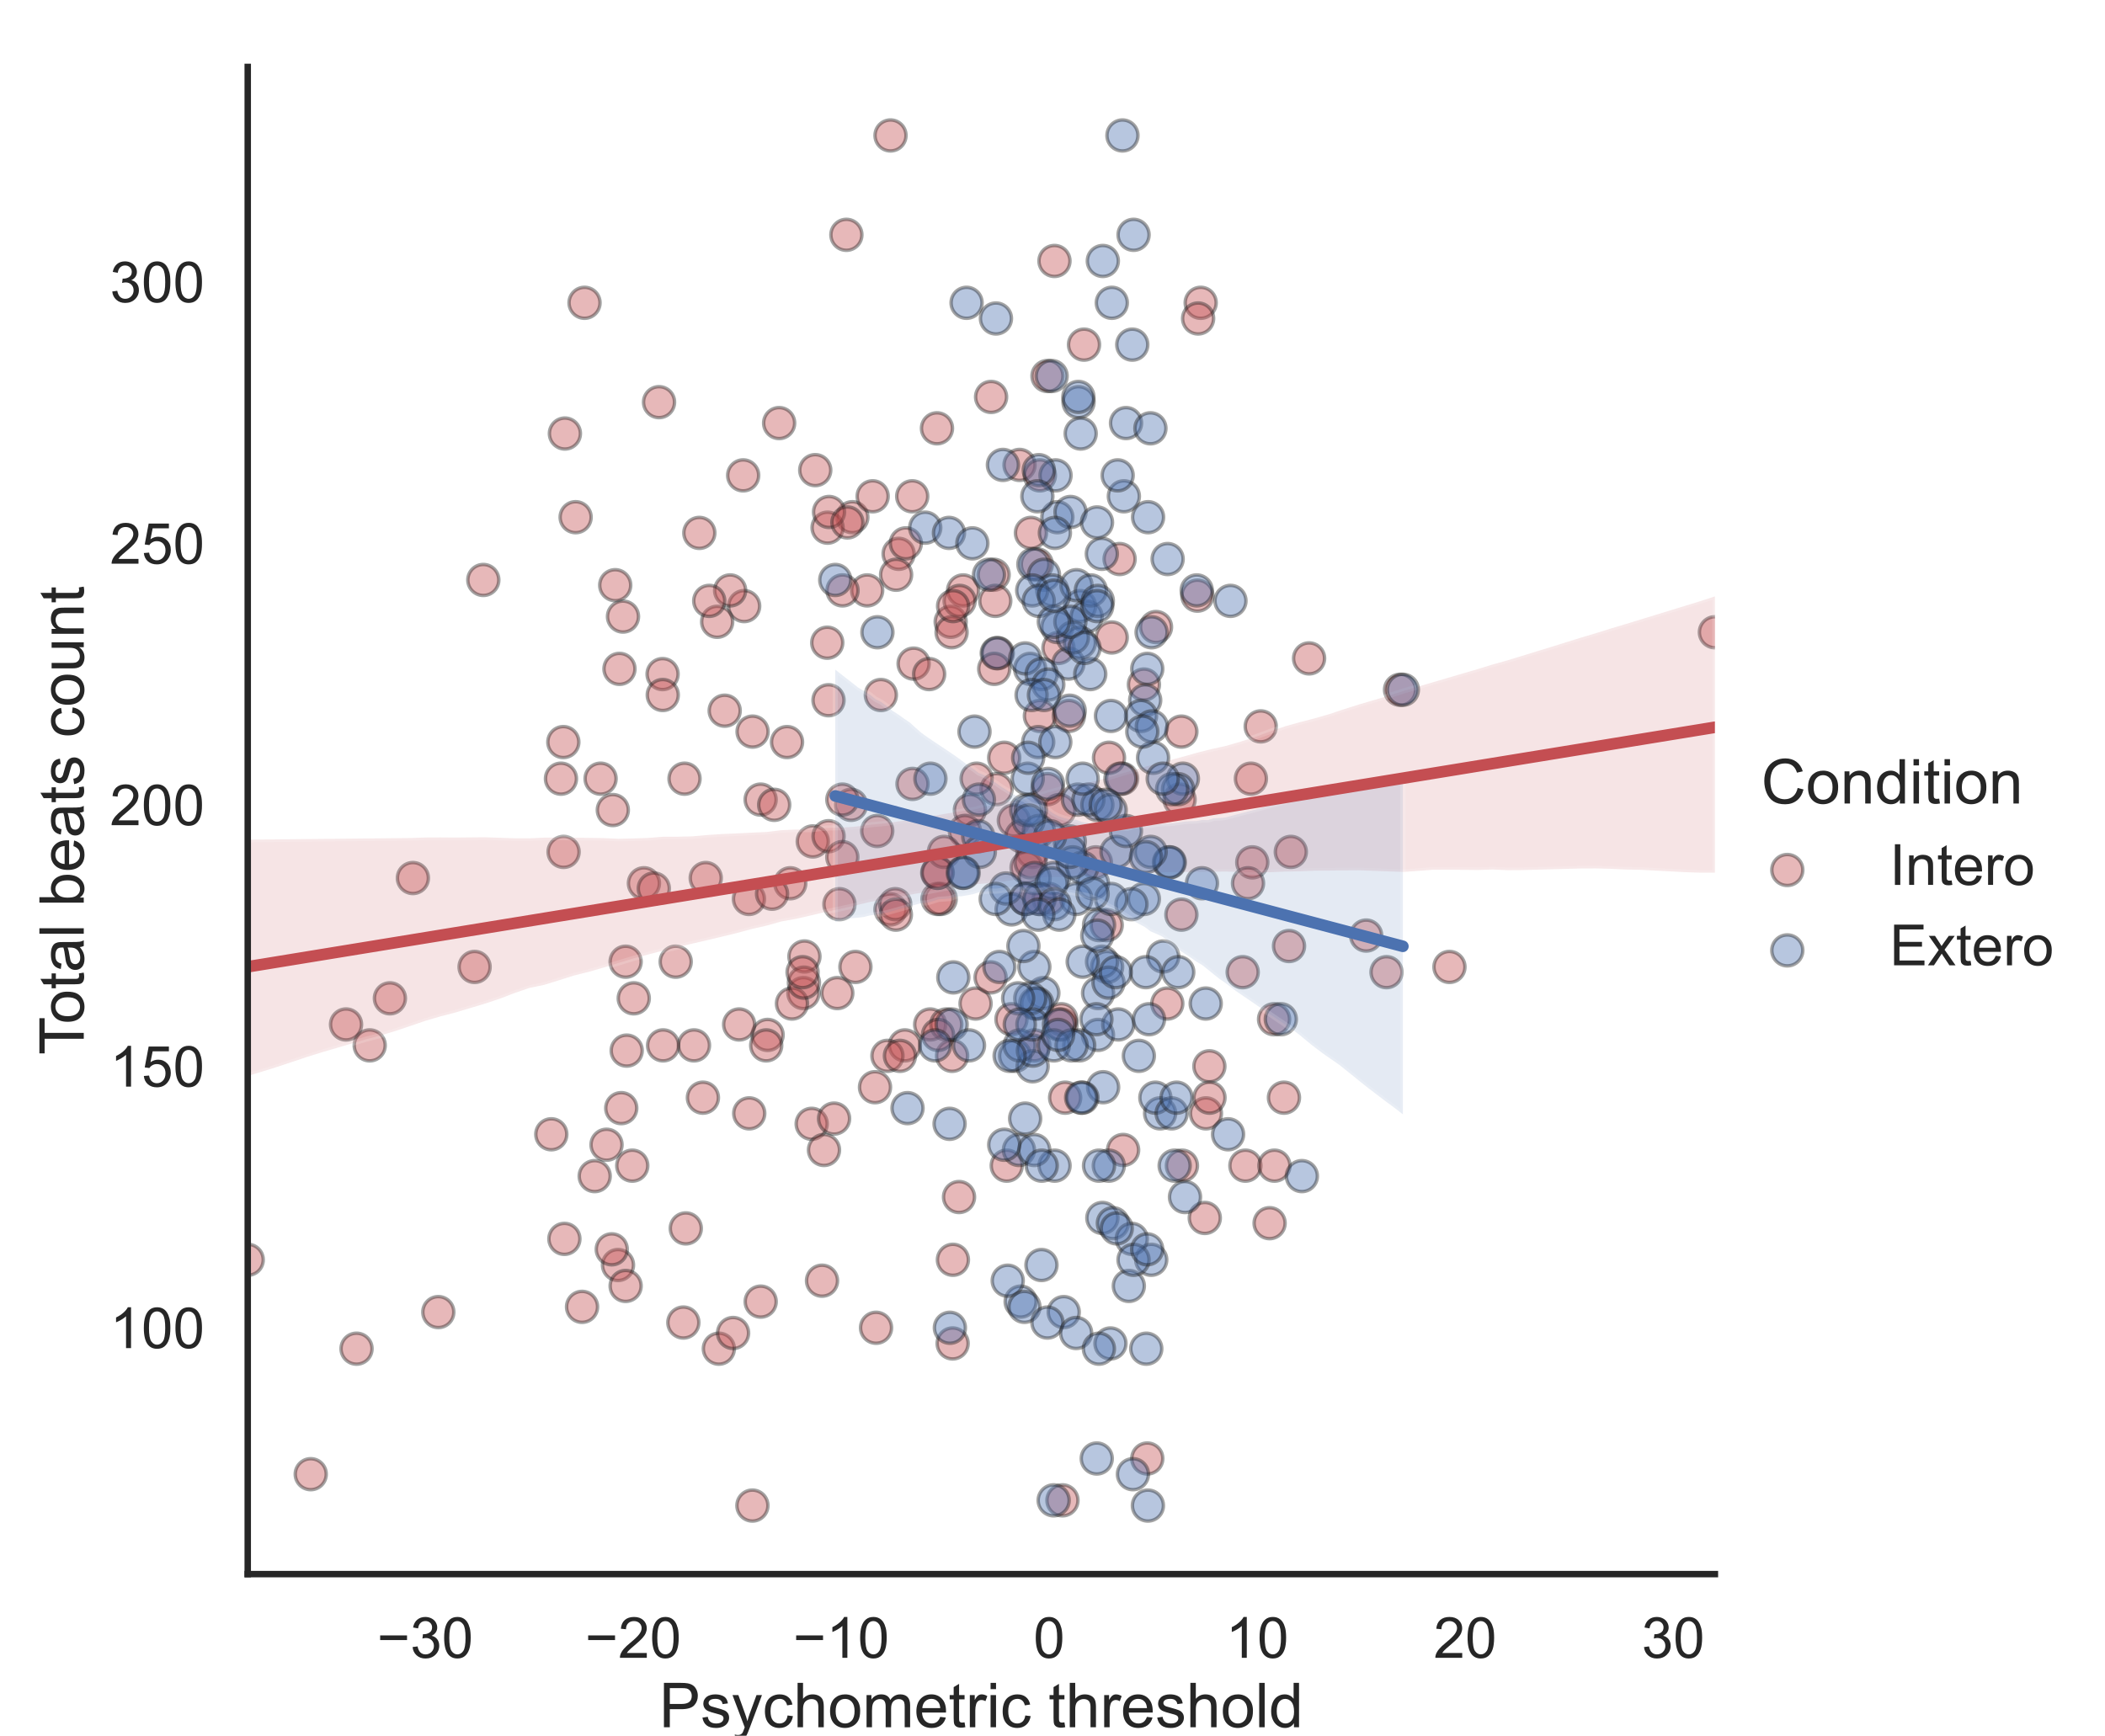 <?xml version="1.0" encoding="utf-8" standalone="no"?>
<!DOCTYPE svg PUBLIC "-//W3C//DTD SVG 1.1//EN"
  "http://www.w3.org/Graphics/SVG/1.1/DTD/svg11.dtd">
<!-- Created with matplotlib (https://matplotlib.org/) -->
<svg height="504pt" version="1.1" viewBox="0 0 611.15 504" width="611.15pt" xmlns="http://www.w3.org/2000/svg" xmlns:xlink="http://www.w3.org/1999/xlink">
 <defs>
  <style type="text/css">*{stroke-linecap:butt;stroke-linejoin:round;}</style>
 </defs>
 <g id="figure_1">
  <g id="patch_1">
   <path d="M 0 504 
L 611.15 504 
L 611.15 0 
L 0 0 
z
" style="fill:#ffffff;"/>
  </g>
  <g id="axes_1">
   <g id="patch_2">
    <path d="M 71.925 457.06 
L 497.889 457.06 
L 497.889 19.44 
L 71.925 19.44 
z
" style="fill:#ffffff;"/>
   </g>
   <g id="matplotlib.axis_1">
    <g id="xtick_1">
     <g id="text_1">
      <!-- −30 -->
      <g style="fill:#262626;" transform="translate(109.456 481.37)scale(0.165 -0.165)">
       <defs>
        <path d="M 52.828 31.203 
L 5.562 31.203 
L 5.562 39.406 
L 52.828 39.406 
z
" id="ArialMT-8722"/>
        <path d="M 4.203 18.891 
L 12.984 20.062 
Q 14.5 12.594 18.141 9.297 
Q 21.781 6 27 6 
Q 33.203 6 37.469 10.297 
Q 41.75 14.594 41.75 20.953 
Q 41.75 27 37.797 30.922 
Q 33.844 34.859 27.734 34.859 
Q 25.25 34.859 21.531 33.891 
L 22.516 41.609 
Q 23.391 41.5 23.922 41.5 
Q 29.547 41.5 34.031 44.422 
Q 38.531 47.359 38.531 53.469 
Q 38.531 58.297 35.25 61.469 
Q 31.984 64.656 26.812 64.656 
Q 21.688 64.656 18.266 61.422 
Q 14.844 58.203 13.875 51.766 
L 5.078 53.328 
Q 6.688 62.156 12.391 67.016 
Q 18.109 71.875 26.609 71.875 
Q 32.469 71.875 37.391 69.359 
Q 42.328 66.844 44.938 62.5 
Q 47.562 58.156 47.562 53.266 
Q 47.562 48.641 45.062 44.828 
Q 42.578 41.016 37.703 38.766 
Q 44.047 37.312 47.562 32.688 
Q 51.078 28.078 51.078 21.141 
Q 51.078 11.766 44.234 5.25 
Q 37.406 -1.266 26.953 -1.266 
Q 17.531 -1.266 11.297 4.344 
Q 5.078 9.969 4.203 18.891 
z
" id="ArialMT-51"/>
        <path d="M 4.156 35.297 
Q 4.156 48 6.766 55.734 
Q 9.375 63.484 14.516 67.672 
Q 19.672 71.875 27.484 71.875 
Q 33.25 71.875 37.594 69.547 
Q 41.938 67.234 44.766 62.859 
Q 47.609 58.5 49.219 52.219 
Q 50.828 45.953 50.828 35.297 
Q 50.828 22.703 48.234 14.969 
Q 45.656 7.234 40.5 3 
Q 35.359 -1.219 27.484 -1.219 
Q 17.141 -1.219 11.234 6.203 
Q 4.156 15.141 4.156 35.297 
z
M 13.188 35.297 
Q 13.188 17.672 17.312 11.828 
Q 21.438 6 27.484 6 
Q 33.547 6 37.672 11.859 
Q 41.797 17.719 41.797 35.297 
Q 41.797 52.984 37.672 58.781 
Q 33.547 64.594 27.391 64.594 
Q 21.344 64.594 17.719 59.469 
Q 13.188 52.938 13.188 35.297 
z
" id="ArialMT-48"/>
       </defs>
       <use xlink:href="#ArialMT-8722"/>
       <use x="58.398" xlink:href="#ArialMT-51"/>
       <use x="114.014" xlink:href="#ArialMT-48"/>
      </g>
     </g>
    </g>
    <g id="xtick_2">
     <g id="text_2">
      <!-- −20 -->
      <g style="fill:#262626;" transform="translate(169.847 481.37)scale(0.165 -0.165)">
       <defs>
        <path d="M 50.344 8.453 
L 50.344 0 
L 3.031 0 
Q 2.938 3.172 4.047 6.109 
Q 5.859 10.938 9.828 15.625 
Q 13.812 20.312 21.344 26.469 
Q 33.016 36.031 37.109 41.625 
Q 41.219 47.219 41.219 52.203 
Q 41.219 57.422 37.469 61 
Q 33.734 64.594 27.734 64.594 
Q 21.391 64.594 17.578 60.781 
Q 13.766 56.984 13.719 50.25 
L 4.688 51.172 
Q 5.609 61.281 11.656 66.578 
Q 17.719 71.875 27.938 71.875 
Q 38.234 71.875 44.234 66.156 
Q 50.25 60.453 50.25 52 
Q 50.25 47.703 48.484 43.547 
Q 46.734 39.406 42.656 34.812 
Q 38.578 30.219 29.109 22.219 
Q 21.188 15.578 18.938 13.203 
Q 16.703 10.844 15.234 8.453 
z
" id="ArialMT-50"/>
       </defs>
       <use xlink:href="#ArialMT-8722"/>
       <use x="58.398" xlink:href="#ArialMT-50"/>
       <use x="114.014" xlink:href="#ArialMT-48"/>
      </g>
     </g>
    </g>
    <g id="xtick_3">
     <g id="text_3">
      <!-- −10 -->
      <g style="fill:#262626;" transform="translate(230.237 481.37)scale(0.165 -0.165)">
       <defs>
        <path d="M 37.25 0 
L 28.469 0 
L 28.469 56 
Q 25.297 52.984 20.141 49.953 
Q 14.984 46.922 10.891 45.406 
L 10.891 53.906 
Q 18.266 57.375 23.781 62.297 
Q 29.297 67.234 31.594 71.875 
L 37.25 71.875 
z
" id="ArialMT-49"/>
       </defs>
       <use xlink:href="#ArialMT-8722"/>
       <use x="58.398" xlink:href="#ArialMT-49"/>
       <use x="114.014" xlink:href="#ArialMT-48"/>
      </g>
     </g>
    </g>
    <g id="xtick_4">
     <g id="text_4">
      <!-- 0 -->
      <g style="fill:#262626;" transform="translate(300.034 481.37)scale(0.165 -0.165)">
       <use xlink:href="#ArialMT-48"/>
      </g>
     </g>
    </g>
    <g id="xtick_5">
     <g id="text_5">
      <!-- 10 -->
      <g style="fill:#262626;" transform="translate(355.836 481.37)scale(0.165 -0.165)">
       <use xlink:href="#ArialMT-49"/>
       <use x="55.615" xlink:href="#ArialMT-48"/>
      </g>
     </g>
    </g>
    <g id="xtick_6">
     <g id="text_6">
      <!-- 20 -->
      <g style="fill:#262626;" transform="translate(416.226 481.37)scale(0.165 -0.165)">
       <use xlink:href="#ArialMT-50"/>
       <use x="55.615" xlink:href="#ArialMT-48"/>
      </g>
     </g>
    </g>
    <g id="xtick_7">
     <g id="text_7">
      <!-- 30 -->
      <g style="fill:#262626;" transform="translate(476.617 481.37)scale(0.165 -0.165)">
       <use xlink:href="#ArialMT-51"/>
       <use x="55.615" xlink:href="#ArialMT-48"/>
      </g>
     </g>
    </g>
    <g id="text_8">
     <!-- Psychometric threshold -->
     <g style="fill:#262626;" transform="translate(191.374 501.534)scale(0.18 -0.18)">
      <defs>
       <path d="M 7.719 0 
L 7.719 71.578 
L 34.719 71.578 
Q 41.844 71.578 45.609 70.906 
Q 50.875 70.016 54.438 67.547 
Q 58.016 65.094 60.188 60.641 
Q 62.359 56.203 62.359 50.875 
Q 62.359 41.75 56.547 35.422 
Q 50.734 29.109 35.547 29.109 
L 17.188 29.109 
L 17.188 0 
z
M 17.188 37.547 
L 35.688 37.547 
Q 44.875 37.547 48.734 40.969 
Q 52.594 44.391 52.594 50.594 
Q 52.594 55.078 50.312 58.266 
Q 48.047 61.469 44.344 62.5 
Q 41.938 63.141 35.5 63.141 
L 17.188 63.141 
z
" id="ArialMT-80"/>
       <path d="M 3.078 15.484 
L 11.766 16.844 
Q 12.5 11.625 15.844 8.844 
Q 19.188 6.062 25.203 6.062 
Q 31.25 6.062 34.172 8.516 
Q 37.109 10.984 37.109 14.312 
Q 37.109 17.281 34.516 19 
Q 32.719 20.172 25.531 21.969 
Q 15.875 24.422 12.141 26.203 
Q 8.406 27.984 6.469 31.125 
Q 4.547 34.281 4.547 38.094 
Q 4.547 41.547 6.125 44.5 
Q 7.719 47.469 10.453 49.422 
Q 12.5 50.922 16.031 51.969 
Q 19.578 53.031 23.641 53.031 
Q 29.734 53.031 34.344 51.266 
Q 38.969 49.516 41.156 46.5 
Q 43.359 43.5 44.188 38.484 
L 35.594 37.312 
Q 35.016 41.312 32.203 43.547 
Q 29.391 45.797 24.266 45.797 
Q 18.219 45.797 15.625 43.797 
Q 13.031 41.797 13.031 39.109 
Q 13.031 37.406 14.109 36.031 
Q 15.188 34.625 17.484 33.688 
Q 18.797 33.203 25.25 31.453 
Q 34.578 28.953 38.25 27.359 
Q 41.938 25.781 44.031 22.75 
Q 46.141 19.734 46.141 15.234 
Q 46.141 10.844 43.578 6.953 
Q 41.016 3.078 36.172 0.953 
Q 31.344 -1.172 25.25 -1.172 
Q 15.141 -1.172 9.844 3.031 
Q 4.547 7.234 3.078 15.484 
z
" id="ArialMT-115"/>
       <path d="M 6.203 -19.969 
L 5.219 -11.719 
Q 8.109 -12.5 10.25 -12.5 
Q 13.188 -12.5 14.938 -11.516 
Q 16.703 -10.547 17.828 -8.797 
Q 18.656 -7.469 20.516 -2.25 
Q 20.75 -1.516 21.297 -0.094 
L 1.609 51.859 
L 11.078 51.859 
L 21.875 21.828 
Q 23.969 16.109 25.641 9.812 
Q 27.156 15.875 29.25 21.625 
L 40.328 51.859 
L 49.125 51.859 
L 29.391 -0.875 
Q 26.219 -9.422 24.469 -12.641 
Q 22.125 -17 19.094 -19.016 
Q 16.062 -21.047 11.859 -21.047 
Q 9.328 -21.047 6.203 -19.969 
z
" id="ArialMT-121"/>
       <path d="M 40.438 19 
L 49.078 17.875 
Q 47.656 8.938 41.812 3.875 
Q 35.984 -1.172 27.484 -1.172 
Q 16.844 -1.172 10.375 5.781 
Q 3.906 12.75 3.906 25.734 
Q 3.906 34.125 6.688 40.422 
Q 9.469 46.734 15.156 49.875 
Q 20.844 53.031 27.547 53.031 
Q 35.984 53.031 41.359 48.75 
Q 46.734 44.484 48.25 36.625 
L 39.703 35.297 
Q 38.484 40.531 35.375 43.156 
Q 32.281 45.797 27.875 45.797 
Q 21.234 45.797 17.078 41.031 
Q 12.938 36.281 12.938 25.984 
Q 12.938 15.531 16.938 10.797 
Q 20.953 6.062 27.391 6.062 
Q 32.562 6.062 36.031 9.234 
Q 39.5 12.406 40.438 19 
z
" id="ArialMT-99"/>
       <path d="M 6.594 0 
L 6.594 71.578 
L 15.375 71.578 
L 15.375 45.906 
Q 21.531 53.031 30.906 53.031 
Q 36.672 53.031 40.922 50.75 
Q 45.172 48.484 47 44.484 
Q 48.828 40.484 48.828 32.859 
L 48.828 0 
L 40.047 0 
L 40.047 32.859 
Q 40.047 39.453 37.188 42.453 
Q 34.328 45.453 29.109 45.453 
Q 25.203 45.453 21.75 43.422 
Q 18.312 41.406 16.844 37.938 
Q 15.375 34.469 15.375 28.375 
L 15.375 0 
z
" id="ArialMT-104"/>
       <path d="M 3.328 25.922 
Q 3.328 40.328 11.328 47.266 
Q 18.016 53.031 27.641 53.031 
Q 38.328 53.031 45.109 46.016 
Q 51.906 39.016 51.906 26.656 
Q 51.906 16.656 48.906 10.906 
Q 45.906 5.172 40.156 2 
Q 34.422 -1.172 27.641 -1.172 
Q 16.75 -1.172 10.031 5.812 
Q 3.328 12.797 3.328 25.922 
z
M 12.359 25.922 
Q 12.359 15.969 16.703 11.016 
Q 21.047 6.062 27.641 6.062 
Q 34.188 6.062 38.531 11.031 
Q 42.875 16.016 42.875 26.219 
Q 42.875 35.844 38.5 40.797 
Q 34.125 45.75 27.641 45.75 
Q 21.047 45.75 16.703 40.812 
Q 12.359 35.891 12.359 25.922 
z
" id="ArialMT-111"/>
       <path d="M 6.594 0 
L 6.594 51.859 
L 14.453 51.859 
L 14.453 44.578 
Q 16.891 48.391 20.938 50.703 
Q 25 53.031 30.172 53.031 
Q 35.938 53.031 39.625 50.641 
Q 43.312 48.25 44.828 43.953 
Q 50.984 53.031 60.844 53.031 
Q 68.562 53.031 72.703 48.75 
Q 76.859 44.484 76.859 35.594 
L 76.859 0 
L 68.109 0 
L 68.109 32.672 
Q 68.109 37.938 67.25 40.25 
Q 66.406 42.578 64.156 43.984 
Q 61.922 45.406 58.891 45.406 
Q 53.422 45.406 49.797 41.766 
Q 46.188 38.141 46.188 30.125 
L 46.188 0 
L 37.406 0 
L 37.406 33.688 
Q 37.406 39.547 35.25 42.469 
Q 33.109 45.406 28.219 45.406 
Q 24.516 45.406 21.359 43.453 
Q 18.219 41.5 16.797 37.734 
Q 15.375 33.984 15.375 26.906 
L 15.375 0 
z
" id="ArialMT-109"/>
       <path d="M 42.094 16.703 
L 51.172 15.578 
Q 49.031 7.625 43.219 3.219 
Q 37.406 -1.172 28.375 -1.172 
Q 17 -1.172 10.328 5.828 
Q 3.656 12.844 3.656 25.484 
Q 3.656 38.578 10.391 45.797 
Q 17.141 53.031 27.875 53.031 
Q 38.281 53.031 44.875 45.953 
Q 51.469 38.875 51.469 26.031 
Q 51.469 25.25 51.422 23.688 
L 12.75 23.688 
Q 13.234 15.141 17.578 10.594 
Q 21.922 6.062 28.422 6.062 
Q 33.25 6.062 36.672 8.594 
Q 40.094 11.141 42.094 16.703 
z
M 13.234 30.906 
L 42.188 30.906 
Q 41.609 37.453 38.875 40.719 
Q 34.672 45.797 27.984 45.797 
Q 21.922 45.797 17.797 41.75 
Q 13.672 37.703 13.234 30.906 
z
" id="ArialMT-101"/>
       <path d="M 25.781 7.859 
L 27.047 0.094 
Q 23.344 -0.688 20.406 -0.688 
Q 15.625 -0.688 12.984 0.828 
Q 10.359 2.344 9.281 4.812 
Q 8.203 7.281 8.203 15.188 
L 8.203 45.016 
L 1.766 45.016 
L 1.766 51.859 
L 8.203 51.859 
L 8.203 64.703 
L 16.938 69.969 
L 16.938 51.859 
L 25.781 51.859 
L 25.781 45.016 
L 16.938 45.016 
L 16.938 14.703 
Q 16.938 10.938 17.406 9.859 
Q 17.875 8.797 18.922 8.156 
Q 19.969 7.516 21.922 7.516 
Q 23.391 7.516 25.781 7.859 
z
" id="ArialMT-116"/>
       <path d="M 6.5 0 
L 6.5 51.859 
L 14.406 51.859 
L 14.406 44 
Q 17.438 49.516 20 51.266 
Q 22.562 53.031 25.641 53.031 
Q 30.078 53.031 34.672 50.203 
L 31.641 42.047 
Q 28.422 43.953 25.203 43.953 
Q 22.312 43.953 20.016 42.219 
Q 17.719 40.484 16.75 37.406 
Q 15.281 32.719 15.281 27.156 
L 15.281 0 
z
" id="ArialMT-114"/>
       <path d="M 6.641 61.469 
L 6.641 71.578 
L 15.438 71.578 
L 15.438 61.469 
z
M 6.641 0 
L 6.641 51.859 
L 15.438 51.859 
L 15.438 0 
z
" id="ArialMT-105"/>
       <path id="ArialMT-32"/>
       <path d="M 6.391 0 
L 6.391 71.578 
L 15.188 71.578 
L 15.188 0 
z
" id="ArialMT-108"/>
       <path d="M 40.234 0 
L 40.234 6.547 
Q 35.297 -1.172 25.734 -1.172 
Q 19.531 -1.172 14.328 2.25 
Q 9.125 5.672 6.266 11.797 
Q 3.422 17.922 3.422 25.875 
Q 3.422 33.641 6 39.969 
Q 8.594 46.297 13.766 49.656 
Q 18.953 53.031 25.344 53.031 
Q 30.031 53.031 33.688 51.047 
Q 37.359 49.078 39.656 45.906 
L 39.656 71.578 
L 48.391 71.578 
L 48.391 0 
z
M 12.453 25.875 
Q 12.453 15.922 16.641 10.984 
Q 20.844 6.062 26.562 6.062 
Q 32.328 6.062 36.344 10.766 
Q 40.375 15.484 40.375 25.141 
Q 40.375 35.797 36.266 40.766 
Q 32.172 45.75 26.172 45.75 
Q 20.312 45.75 16.375 40.969 
Q 12.453 36.188 12.453 25.875 
z
" id="ArialMT-100"/>
      </defs>
      <use xlink:href="#ArialMT-80"/>
      <use x="66.699" xlink:href="#ArialMT-115"/>
      <use x="116.699" xlink:href="#ArialMT-121"/>
      <use x="166.699" xlink:href="#ArialMT-99"/>
      <use x="216.699" xlink:href="#ArialMT-104"/>
      <use x="272.314" xlink:href="#ArialMT-111"/>
      <use x="327.93" xlink:href="#ArialMT-109"/>
      <use x="411.23" xlink:href="#ArialMT-101"/>
      <use x="466.846" xlink:href="#ArialMT-116"/>
      <use x="494.629" xlink:href="#ArialMT-114"/>
      <use x="527.93" xlink:href="#ArialMT-105"/>
      <use x="550.146" xlink:href="#ArialMT-99"/>
      <use x="600.146" xlink:href="#ArialMT-32"/>
      <use x="627.93" xlink:href="#ArialMT-116"/>
      <use x="655.713" xlink:href="#ArialMT-104"/>
      <use x="711.328" xlink:href="#ArialMT-114"/>
      <use x="744.629" xlink:href="#ArialMT-101"/>
      <use x="800.244" xlink:href="#ArialMT-115"/>
      <use x="850.244" xlink:href="#ArialMT-104"/>
      <use x="905.859" xlink:href="#ArialMT-111"/>
      <use x="961.475" xlink:href="#ArialMT-108"/>
      <use x="983.691" xlink:href="#ArialMT-100"/>
     </g>
    </g>
   </g>
   <g id="matplotlib.axis_2">
    <g id="ytick_1">
     <g id="text_9">
      <!-- 100 -->
      <g style="fill:#262626;" transform="translate(31.899 391.446)scale(0.165 -0.165)">
       <use xlink:href="#ArialMT-49"/>
       <use x="55.615" xlink:href="#ArialMT-48"/>
       <use x="111.23" xlink:href="#ArialMT-48"/>
      </g>
     </g>
    </g>
    <g id="ytick_2">
     <g id="text_10">
      <!-- 150 -->
      <g style="fill:#262626;" transform="translate(31.899 315.523)scale(0.165 -0.165)">
       <defs>
        <path d="M 4.156 18.75 
L 13.375 19.531 
Q 14.406 12.797 18.141 9.391 
Q 21.875 6 27.156 6 
Q 33.5 6 37.891 10.781 
Q 42.281 15.578 42.281 23.484 
Q 42.281 31 38.062 35.344 
Q 33.844 39.703 27 39.703 
Q 22.75 39.703 19.328 37.766 
Q 15.922 35.844 13.969 32.766 
L 5.719 33.844 
L 12.641 70.609 
L 48.25 70.609 
L 48.25 62.203 
L 19.672 62.203 
L 15.828 42.969 
Q 22.266 47.469 29.344 47.469 
Q 38.719 47.469 45.156 40.969 
Q 51.609 34.469 51.609 24.266 
Q 51.609 14.547 45.953 7.469 
Q 39.062 -1.219 27.156 -1.219 
Q 17.391 -1.219 11.203 4.25 
Q 5.031 9.719 4.156 18.75 
z
" id="ArialMT-53"/>
       </defs>
       <use xlink:href="#ArialMT-49"/>
       <use x="55.615" xlink:href="#ArialMT-53"/>
       <use x="111.23" xlink:href="#ArialMT-48"/>
      </g>
     </g>
    </g>
    <g id="ytick_3">
     <g id="text_11">
      <!-- 200 -->
      <g style="fill:#262626;" transform="translate(31.899 239.6)scale(0.165 -0.165)">
       <use xlink:href="#ArialMT-50"/>
       <use x="55.615" xlink:href="#ArialMT-48"/>
       <use x="111.23" xlink:href="#ArialMT-48"/>
      </g>
     </g>
    </g>
    <g id="ytick_4">
     <g id="text_12">
      <!-- 250 -->
      <g style="fill:#262626;" transform="translate(31.899 163.677)scale(0.165 -0.165)">
       <use xlink:href="#ArialMT-50"/>
       <use x="55.615" xlink:href="#ArialMT-53"/>
       <use x="111.23" xlink:href="#ArialMT-48"/>
      </g>
     </g>
    </g>
    <g id="ytick_5">
     <g id="text_13">
      <!-- 300 -->
      <g style="fill:#262626;" transform="translate(31.899 87.754)scale(0.165 -0.165)">
       <use xlink:href="#ArialMT-51"/>
       <use x="55.615" xlink:href="#ArialMT-48"/>
       <use x="111.23" xlink:href="#ArialMT-48"/>
      </g>
     </g>
    </g>
    <g id="text_14">
     <!-- Total beats count -->
     <g style="fill:#262626;" transform="translate(24.321 306.286)rotate(-90)scale(0.18 -0.18)">
      <defs>
       <path d="M 25.922 0 
L 25.922 63.141 
L 2.344 63.141 
L 2.344 71.578 
L 59.078 71.578 
L 59.078 63.141 
L 35.406 63.141 
L 35.406 0 
z
" id="ArialMT-84"/>
       <path d="M 40.438 6.391 
Q 35.547 2.25 31.031 0.531 
Q 26.516 -1.172 21.344 -1.172 
Q 12.797 -1.172 8.203 3 
Q 3.609 7.172 3.609 13.672 
Q 3.609 17.484 5.344 20.625 
Q 7.078 23.781 9.891 25.688 
Q 12.703 27.594 16.219 28.562 
Q 18.797 29.25 24.031 29.891 
Q 34.672 31.156 39.703 32.906 
Q 39.75 34.719 39.75 35.203 
Q 39.75 40.578 37.25 42.781 
Q 33.891 45.75 27.25 45.75 
Q 21.047 45.75 18.094 43.578 
Q 15.141 41.406 13.719 35.891 
L 5.125 37.062 
Q 6.297 42.578 8.984 45.969 
Q 11.672 49.359 16.75 51.188 
Q 21.828 53.031 28.516 53.031 
Q 35.156 53.031 39.297 51.469 
Q 43.453 49.906 45.406 47.531 
Q 47.359 45.172 48.141 41.547 
Q 48.578 39.312 48.578 33.453 
L 48.578 21.734 
Q 48.578 9.469 49.141 6.219 
Q 49.703 2.984 51.375 0 
L 42.188 0 
Q 40.828 2.734 40.438 6.391 
z
M 39.703 26.031 
Q 34.906 24.078 25.344 22.703 
Q 19.922 21.922 17.672 20.938 
Q 15.438 19.969 14.203 18.094 
Q 12.984 16.219 12.984 13.922 
Q 12.984 10.406 15.641 8.062 
Q 18.312 5.719 23.438 5.719 
Q 28.516 5.719 32.469 7.938 
Q 36.422 10.156 38.281 14.016 
Q 39.703 17 39.703 22.797 
z
" id="ArialMT-97"/>
       <path d="M 14.703 0 
L 6.547 0 
L 6.547 71.578 
L 15.328 71.578 
L 15.328 46.047 
Q 20.906 53.031 29.547 53.031 
Q 34.328 53.031 38.594 51.094 
Q 42.875 49.172 45.625 45.672 
Q 48.391 42.188 49.953 37.25 
Q 51.516 32.328 51.516 26.703 
Q 51.516 13.375 44.922 6.094 
Q 38.328 -1.172 29.109 -1.172 
Q 19.922 -1.172 14.703 6.5 
z
M 14.594 26.312 
Q 14.594 17 17.141 12.844 
Q 21.297 6.062 28.375 6.062 
Q 34.125 6.062 38.328 11.062 
Q 42.531 16.062 42.531 25.984 
Q 42.531 36.141 38.5 40.969 
Q 34.469 45.797 28.766 45.797 
Q 23 45.797 18.797 40.797 
Q 14.594 35.797 14.594 26.312 
z
" id="ArialMT-98"/>
       <path d="M 40.578 0 
L 40.578 7.625 
Q 34.516 -1.172 24.125 -1.172 
Q 19.531 -1.172 15.547 0.578 
Q 11.578 2.344 9.641 5 
Q 7.719 7.672 6.938 11.531 
Q 6.391 14.109 6.391 19.734 
L 6.391 51.859 
L 15.188 51.859 
L 15.188 23.094 
Q 15.188 16.219 15.719 13.812 
Q 16.547 10.359 19.234 8.375 
Q 21.922 6.391 25.875 6.391 
Q 29.828 6.391 33.297 8.422 
Q 36.766 10.453 38.203 13.938 
Q 39.656 17.438 39.656 24.078 
L 39.656 51.859 
L 48.438 51.859 
L 48.438 0 
z
" id="ArialMT-117"/>
       <path d="M 6.594 0 
L 6.594 51.859 
L 14.5 51.859 
L 14.5 44.484 
Q 20.219 53.031 31 53.031 
Q 35.688 53.031 39.625 51.344 
Q 43.562 49.656 45.516 46.922 
Q 47.469 44.188 48.25 40.438 
Q 48.734 37.984 48.734 31.891 
L 48.734 0 
L 39.938 0 
L 39.938 31.547 
Q 39.938 36.922 38.906 39.578 
Q 37.891 42.234 35.281 43.812 
Q 32.672 45.406 29.156 45.406 
Q 23.531 45.406 19.453 41.844 
Q 15.375 38.281 15.375 28.328 
L 15.375 0 
z
" id="ArialMT-110"/>
      </defs>
      <use xlink:href="#ArialMT-84"/>
      <use x="49.959" xlink:href="#ArialMT-111"/>
      <use x="105.574" xlink:href="#ArialMT-116"/>
      <use x="133.357" xlink:href="#ArialMT-97"/>
      <use x="188.973" xlink:href="#ArialMT-108"/>
      <use x="211.189" xlink:href="#ArialMT-32"/>
      <use x="238.973" xlink:href="#ArialMT-98"/>
      <use x="294.588" xlink:href="#ArialMT-101"/>
      <use x="350.203" xlink:href="#ArialMT-97"/>
      <use x="405.818" xlink:href="#ArialMT-116"/>
      <use x="433.602" xlink:href="#ArialMT-115"/>
      <use x="483.602" xlink:href="#ArialMT-32"/>
      <use x="511.385" xlink:href="#ArialMT-99"/>
      <use x="561.385" xlink:href="#ArialMT-111"/>
      <use x="617" xlink:href="#ArialMT-117"/>
      <use x="672.615" xlink:href="#ArialMT-110"/>
      <use x="728.23" xlink:href="#ArialMT-116"/>
     </g>
    </g>
   </g>
   <g id="PathCollection_1">
    <defs>
     <path d="M 0 4.5 
C 1.193 4.5 2.338 4.026 3.182 3.182 
C 4.026 2.338 4.5 1.193 4.5 0 
C 4.5 -1.193 4.026 -2.338 3.182 -3.182 
C 2.338 -4.026 1.193 -4.5 0 -4.5 
C -1.193 -4.5 -2.338 -4.026 -3.182 -3.182 
C -4.026 -2.338 -4.5 -1.193 -4.5 0 
C -4.5 1.193 -4.026 2.338 -3.182 3.182 
C -2.338 4.026 -1.193 4.5 0 4.5 
z
" id="m54f3cd5734" style="stroke:#1a1a1a;stroke-opacity:0.4;"/>
    </defs>
    <g clip-path="url(#p7a8302150b)">
     <use style="fill:#c44e52;fill-opacity:0.4;stroke:#1a1a1a;stroke-opacity:0.4;" x="361.581" xlink:href="#m54f3cd5734" y="338.468"/>
     <use style="fill:#c44e52;fill-opacity:0.4;stroke:#1a1a1a;stroke-opacity:0.4;" x="222.865" xlink:href="#m54f3cd5734" y="300.507"/>
     <use style="fill:#c44e52;fill-opacity:0.4;stroke:#1a1a1a;stroke-opacity:0.4;" x="281.601" xlink:href="#m54f3cd5734" y="235.213"/>
     <use style="fill:#c44e52;fill-opacity:0.4;stroke:#1a1a1a;stroke-opacity:0.4;" x="247.468" xlink:href="#m54f3cd5734" y="150.179"/>
     <use style="fill:#c44e52;fill-opacity:0.4;stroke:#1a1a1a;stroke-opacity:0.4;" x="363.176" xlink:href="#m54f3cd5734" y="226.102"/>
     <use style="fill:#c44e52;fill-opacity:0.4;stroke:#1a1a1a;stroke-opacity:0.4;" x="174.371" xlink:href="#m54f3cd5734" y="226.102"/>
     <use style="fill:#c44e52;fill-opacity:0.4;stroke:#1a1a1a;stroke-opacity:0.4;" x="276.425" xlink:href="#m54f3cd5734" y="306.581"/>
     <use style="fill:#c44e52;fill-opacity:0.4;stroke:#1a1a1a;stroke-opacity:0.4;" x="299.76" xlink:href="#m54f3cd5734" y="247.361"/>
     <use style="fill:#c44e52;fill-opacity:0.4;stroke:#1a1a1a;stroke-opacity:0.4;" x="240.269" xlink:href="#m54f3cd5734" y="153.216"/>
     <use style="fill:#c44e52;fill-opacity:0.4;stroke:#1a1a1a;stroke-opacity:0.4;" x="291.553" xlink:href="#m54f3cd5734" y="220.028"/>
     <use style="fill:#c44e52;fill-opacity:0.4;stroke:#1a1a1a;stroke-opacity:0.4;" x="348.598" xlink:href="#m54f3cd5734" y="87.923"/>
     <use style="fill:#c44e52;fill-opacity:0.4;stroke:#1a1a1a;stroke-opacity:0.4;" x="169.709" xlink:href="#m54f3cd5734" y="87.923"/>
     <use style="fill:#c44e52;fill-opacity:0.4;stroke:#1a1a1a;stroke-opacity:0.4;" x="167.125" xlink:href="#m54f3cd5734" y="150.179"/>
     <use style="fill:#c44e52;fill-opacity:0.4;stroke:#1a1a1a;stroke-opacity:0.4;" x="289.681" xlink:href="#m54f3cd5734" y="189.659"/>
     <use style="fill:#c44e52;fill-opacity:0.4;stroke:#1a1a1a;stroke-opacity:0.4;" x="321.313" xlink:href="#m54f3cd5734" y="268.619"/>
     <use style="fill:#c44e52;fill-opacity:0.4;stroke:#1a1a1a;stroke-opacity:0.4;" x="280.139" xlink:href="#m54f3cd5734" y="241.287"/>
     <use style="fill:#c44e52;fill-opacity:0.4;stroke:#1a1a1a;stroke-opacity:0.4;" x="186.951" xlink:href="#m54f3cd5734" y="256.472"/>
     <use style="fill:#c44e52;fill-opacity:0.4;stroke:#1a1a1a;stroke-opacity:0.4;" x="296.004" xlink:href="#m54f3cd5734" y="134.995"/>
     <use style="fill:#c44e52;fill-opacity:0.4;stroke:#1a1a1a;stroke-opacity:0.4;" x="100.466" xlink:href="#m54f3cd5734" y="297.47"/>
     <use style="fill:#c44e52;fill-opacity:0.4;stroke:#1a1a1a;stroke-opacity:0.4;" x="270.06" xlink:href="#m54f3cd5734" y="297.47"/>
     <use style="fill:#c44e52;fill-opacity:0.4;stroke:#1a1a1a;stroke-opacity:0.4;" x="179.849" xlink:href="#m54f3cd5734" y="194.215"/>
     <use style="fill:#c44e52;fill-opacity:0.4;stroke:#1a1a1a;stroke-opacity:0.4;" x="208.703" xlink:href="#m54f3cd5734" y="391.614"/>
     <use style="fill:#c44e52;fill-opacity:0.4;stroke:#1a1a1a;stroke-opacity:0.4;" x="306.149" xlink:href="#m54f3cd5734" y="75.775"/>
     <use style="fill:#c44e52;fill-opacity:0.4;stroke:#1a1a1a;stroke-opacity:0.4;" x="349.787" xlink:href="#m54f3cd5734" y="353.653"/>
     <use style="fill:#c44e52;fill-opacity:0.4;stroke:#1a1a1a;stroke-opacity:0.4;" x="301.892" xlink:href="#m54f3cd5734" y="261.027"/>
     <use style="fill:#c44e52;fill-opacity:0.4;stroke:#1a1a1a;stroke-opacity:0.4;" x="260.899" xlink:href="#m54f3cd5734" y="160.809"/>
     <use style="fill:#c44e52;fill-opacity:0.4;stroke:#1a1a1a;stroke-opacity:0.4;" x="229.441" xlink:href="#m54f3cd5734" y="256.472"/>
     <use style="fill:#c44e52;fill-opacity:0.4;stroke:#1a1a1a;stroke-opacity:0.4;" x="216.053" xlink:href="#m54f3cd5734" y="175.993"/>
     <use style="fill:#c44e52;fill-opacity:0.4;stroke:#1a1a1a;stroke-opacity:0.4;" x="420.824" xlink:href="#m54f3cd5734" y="280.767"/>
     <use style="fill:#c44e52;fill-opacity:0.4;stroke:#1a1a1a;stroke-opacity:0.4;" x="162.867" xlink:href="#m54f3cd5734" y="226.102"/>
     <use style="fill:#c44e52;fill-opacity:0.4;stroke:#1a1a1a;stroke-opacity:0.4;" x="235.976" xlink:href="#m54f3cd5734" y="244.324"/>
     <use style="fill:#c44e52;fill-opacity:0.4;stroke:#1a1a1a;stroke-opacity:0.4;" x="179.426" xlink:href="#m54f3cd5734" y="367.319"/>
     <use style="fill:#c44e52;fill-opacity:0.4;stroke:#1a1a1a;stroke-opacity:0.4;" x="233.264" xlink:href="#m54f3cd5734" y="288.359"/>
     <use style="fill:#c44e52;fill-opacity:0.4;stroke:#1a1a1a;stroke-opacity:0.4;" x="264.848" xlink:href="#m54f3cd5734" y="144.106"/>
     <use style="fill:#c44e52;fill-opacity:0.4;stroke:#1a1a1a;stroke-opacity:0.4;" x="90.218" xlink:href="#m54f3cd5734" y="428.057"/>
     <use style="fill:#c44e52;fill-opacity:0.4;stroke:#1a1a1a;stroke-opacity:0.4;" x="262.71" xlink:href="#m54f3cd5734" y="303.544"/>
     <use style="fill:#c44e52;fill-opacity:0.4;stroke:#1a1a1a;stroke-opacity:0.4;" x="181.642" xlink:href="#m54f3cd5734" y="279.248"/>
     <use style="fill:#c44e52;fill-opacity:0.4;stroke:#1a1a1a;stroke-opacity:0.4;" x="265.253" xlink:href="#m54f3cd5734" y="192.696"/>
     <use style="fill:#c44e52;fill-opacity:0.4;stroke:#1a1a1a;stroke-opacity:0.4;" x="301.016" xlink:href="#m54f3cd5734" y="163.845"/>
     <use style="fill:#c44e52;fill-opacity:0.4;stroke:#1a1a1a;stroke-opacity:0.4;" x="119.875" xlink:href="#m54f3cd5734" y="254.953"/>
     <use style="fill:#c44e52;fill-opacity:0.4;stroke:#1a1a1a;stroke-opacity:0.4;" x="204.899" xlink:href="#m54f3cd5734" y="254.953"/>
     <use style="fill:#c44e52;fill-opacity:0.4;stroke:#1a1a1a;stroke-opacity:0.4;" x="289.343" xlink:href="#m54f3cd5734" y="229.139"/>
     <use style="fill:#c44e52;fill-opacity:0.4;stroke:#1a1a1a;stroke-opacity:0.4;" x="180.876" xlink:href="#m54f3cd5734" y="179.03"/>
     <use style="fill:#c44e52;fill-opacity:0.4;stroke:#1a1a1a;stroke-opacity:0.4;" x="368.605" xlink:href="#m54f3cd5734" y="355.171"/>
     <use style="fill:#c44e52;fill-opacity:0.4;stroke:#1a1a1a;stroke-opacity:0.4;" x="283.237" xlink:href="#m54f3cd5734" y="291.396"/>
     <use style="fill:#c44e52;fill-opacity:0.4;stroke:#1a1a1a;stroke-opacity:0.4;" x="243.096" xlink:href="#m54f3cd5734" y="288.359"/>
     <use style="fill:#c44e52;fill-opacity:0.4;stroke:#1a1a1a;stroke-opacity:0.4;" x="326.078" xlink:href="#m54f3cd5734" y="333.913"/>
     <use style="fill:#c44e52;fill-opacity:0.4;stroke:#1a1a1a;stroke-opacity:0.4;" x="301.904" xlink:href="#m54f3cd5734" y="138.032"/>
     <use style="fill:#c44e52;fill-opacity:0.4;stroke:#1a1a1a;stroke-opacity:0.4;" x="342.468" xlink:href="#m54f3cd5734" y="232.176"/>
     <use style="fill:#c44e52;fill-opacity:0.4;stroke:#1a1a1a;stroke-opacity:0.4;" x="247.081" xlink:href="#m54f3cd5734" y="233.695"/>
     <use style="fill:#c44e52;fill-opacity:0.4;stroke:#1a1a1a;stroke-opacity:0.4;" x="191.341" xlink:href="#m54f3cd5734" y="116.773"/>
     <use style="fill:#c44e52;fill-opacity:0.4;stroke:#1a1a1a;stroke-opacity:0.4;" x="276.661" xlink:href="#m54f3cd5734" y="365.801"/>
     <use style="fill:#c44e52;fill-opacity:0.4;stroke:#1a1a1a;stroke-opacity:0.4;" x="127.255" xlink:href="#m54f3cd5734" y="380.985"/>
     <use style="fill:#c44e52;fill-opacity:0.4;stroke:#1a1a1a;stroke-opacity:0.4;" x="240.698" xlink:href="#m54f3cd5734" y="148.661"/>
     <use style="fill:#c44e52;fill-opacity:0.4;stroke:#1a1a1a;stroke-opacity:0.4;" x="240.559" xlink:href="#m54f3cd5734" y="242.805"/>
     <use style="fill:#c44e52;fill-opacity:0.4;stroke:#1a1a1a;stroke-opacity:0.4;" x="288.654" xlink:href="#m54f3cd5734" y="194.215"/>
     <use style="fill:#c44e52;fill-opacity:0.4;stroke:#1a1a1a;stroke-opacity:0.4;" x="163.864" xlink:href="#m54f3cd5734" y="359.727"/>
     <use style="fill:#c44e52;fill-opacity:0.4;stroke:#1a1a1a;stroke-opacity:0.4;" x="254.685" xlink:href="#m54f3cd5734" y="241.287"/>
     <use style="fill:#c44e52;fill-opacity:0.4;stroke:#1a1a1a;stroke-opacity:0.4;" x="226.211" xlink:href="#m54f3cd5734" y="122.847"/>
     <use style="fill:#c44e52;fill-opacity:0.4;stroke:#1a1a1a;stroke-opacity:0.4;" x="272.035" xlink:href="#m54f3cd5734" y="124.366"/>
     <use style="fill:#c44e52;fill-opacity:0.4;stroke:#1a1a1a;stroke-opacity:0.4;" x="308.468" xlink:href="#m54f3cd5734" y="435.65"/>
     <use style="fill:#c44e52;fill-opacity:0.4;stroke:#1a1a1a;stroke-opacity:0.4;" x="258.544" xlink:href="#m54f3cd5734" y="264.064"/>
     <use style="fill:#c44e52;fill-opacity:0.4;stroke:#1a1a1a;stroke-opacity:0.4;" x="217.526" xlink:href="#m54f3cd5734" y="323.284"/>
     <use style="fill:#c44e52;fill-opacity:0.4;stroke:#1a1a1a;stroke-opacity:0.4;" x="351.122" xlink:href="#m54f3cd5734" y="309.618"/>
     <use style="fill:#c44e52;fill-opacity:0.4;stroke:#1a1a1a;stroke-opacity:0.4;" x="107.338" xlink:href="#m54f3cd5734" y="303.544"/>
     <use style="fill:#c44e52;fill-opacity:0.4;stroke:#1a1a1a;stroke-opacity:0.4;" x="140.323" xlink:href="#m54f3cd5734" y="168.401"/>
     <use style="fill:#c44e52;fill-opacity:0.4;stroke:#1a1a1a;stroke-opacity:0.4;" x="276.582" xlink:href="#m54f3cd5734" y="390.096"/>
     <use style="fill:#c44e52;fill-opacity:0.4;stroke:#1a1a1a;stroke-opacity:0.4;" x="181.642" xlink:href="#m54f3cd5734" y="373.393"/>
     <use style="fill:#c44e52;fill-opacity:0.4;stroke:#1a1a1a;stroke-opacity:0.4;" x="229.937" xlink:href="#m54f3cd5734" y="291.396"/>
     <use style="fill:#c44e52;fill-opacity:0.4;stroke:#1a1a1a;stroke-opacity:0.4;" x="240.541" xlink:href="#m54f3cd5734" y="203.325"/>
     <use style="fill:#c44e52;fill-opacity:0.4;stroke:#1a1a1a;stroke-opacity:0.4;" x="199.107" xlink:href="#m54f3cd5734" y="356.69"/>
     <use style="fill:#c44e52;fill-opacity:0.4;stroke:#1a1a1a;stroke-opacity:0.4;" x="299.313" xlink:href="#m54f3cd5734" y="154.735"/>
     <use style="fill:#c44e52;fill-opacity:0.4;stroke:#1a1a1a;stroke-opacity:0.4;" x="406.482" xlink:href="#m54f3cd5734" y="200.289"/>
     <use style="fill:#c44e52;fill-opacity:0.4;stroke:#1a1a1a;stroke-opacity:0.4;" x="220.854" xlink:href="#m54f3cd5734" y="377.948"/>
     <use style="fill:#c44e52;fill-opacity:0.4;stroke:#1a1a1a;stroke-opacity:0.4;" x="292.29" xlink:href="#m54f3cd5734" y="338.468"/>
     <use style="fill:#c44e52;fill-opacity:0.4;stroke:#1a1a1a;stroke-opacity:0.4;" x="235.656" xlink:href="#m54f3cd5734" y="326.321"/>
     <use style="fill:#c44e52;fill-opacity:0.4;stroke:#1a1a1a;stroke-opacity:0.4;" x="301.916" xlink:href="#m54f3cd5734" y="207.881"/>
     <use style="fill:#c44e52;fill-opacity:0.4;stroke:#1a1a1a;stroke-opacity:0.4;" x="196.178" xlink:href="#m54f3cd5734" y="279.248"/>
     <use style="fill:#c44e52;fill-opacity:0.4;stroke:#1a1a1a;stroke-opacity:0.4;" x="288.485" xlink:href="#m54f3cd5734" y="166.882"/>
     <use style="fill:#c44e52;fill-opacity:0.4;stroke:#1a1a1a;stroke-opacity:0.4;" x="335.626" xlink:href="#m54f3cd5734" y="182.067"/>
     <use style="fill:#c44e52;fill-opacity:0.4;stroke:#1a1a1a;stroke-opacity:0.4;" x="304.138" xlink:href="#m54f3cd5734" y="229.139"/>
     <use style="fill:#c44e52;fill-opacity:0.4;stroke:#1a1a1a;stroke-opacity:0.4;" x="325.057" xlink:href="#m54f3cd5734" y="162.327"/>
     <use style="fill:#c44e52;fill-opacity:0.4;stroke:#1a1a1a;stroke-opacity:0.4;" x="254.346" xlink:href="#m54f3cd5734" y="385.541"/>
     <use style="fill:#c44e52;fill-opacity:0.4;stroke:#1a1a1a;stroke-opacity:0.4;" x="259.908" xlink:href="#m54f3cd5734" y="262.545"/>
     <use style="fill:#c44e52;fill-opacity:0.4;stroke:#1a1a1a;stroke-opacity:0.4;" x="366.026" xlink:href="#m54f3cd5734" y="210.918"/>
     <use style="fill:#c44e52;fill-opacity:0.4;stroke:#1a1a1a;stroke-opacity:0.4;" x="318.167" xlink:href="#m54f3cd5734" y="250.398"/>
     <use style="fill:#c44e52;fill-opacity:0.4;stroke:#1a1a1a;stroke-opacity:0.4;" x="307.58" xlink:href="#m54f3cd5734" y="235.213"/>
     <use style="fill:#c44e52;fill-opacity:0.4;stroke:#1a1a1a;stroke-opacity:0.4;" x="294.355" xlink:href="#m54f3cd5734" y="238.25"/>
     <use style="fill:#c44e52;fill-opacity:0.4;stroke:#1a1a1a;stroke-opacity:0.4;" x="258.544" xlink:href="#m54f3cd5734" y="39.332"/>
     <use style="fill:#c44e52;fill-opacity:0.4;stroke:#1a1a1a;stroke-opacity:0.4;" x="113.202" xlink:href="#m54f3cd5734" y="289.878"/>
     <use style="fill:#c44e52;fill-opacity:0.4;stroke:#1a1a1a;stroke-opacity:0.4;" x="298.051" xlink:href="#m54f3cd5734" y="251.916"/>
     <use style="fill:#c44e52;fill-opacity:0.4;stroke:#1a1a1a;stroke-opacity:0.4;" x="217.442" xlink:href="#m54f3cd5734" y="261.027"/>
     <use style="fill:#c44e52;fill-opacity:0.4;stroke:#1a1a1a;stroke-opacity:0.4;" x="299.21" xlink:href="#m54f3cd5734" y="250.398"/>
     <use style="fill:#c44e52;fill-opacity:0.4;stroke:#1a1a1a;stroke-opacity:0.4;" x="71.925" xlink:href="#m54f3cd5734" y="365.801"/>
     <use style="fill:#c44e52;fill-opacity:0.4;stroke:#1a1a1a;stroke-opacity:0.4;" x="211.983" xlink:href="#m54f3cd5734" y="171.438"/>
     <use style="fill:#c44e52;fill-opacity:0.4;stroke:#1a1a1a;stroke-opacity:0.4;" x="240.179" xlink:href="#m54f3cd5734" y="186.622"/>
     <use style="fill:#c44e52;fill-opacity:0.4;stroke:#1a1a1a;stroke-opacity:0.4;" x="254.044" xlink:href="#m54f3cd5734" y="315.691"/>
     <use style="fill:#c44e52;fill-opacity:0.4;stroke:#1a1a1a;stroke-opacity:0.4;" x="172.662" xlink:href="#m54f3cd5734" y="341.505"/>
     <use style="fill:#c44e52;fill-opacity:0.4;stroke:#1a1a1a;stroke-opacity:0.4;" x="322.775" xlink:href="#m54f3cd5734" y="185.104"/>
     <use style="fill:#c44e52;fill-opacity:0.4;stroke:#1a1a1a;stroke-opacity:0.4;" x="163.556" xlink:href="#m54f3cd5734" y="215.473"/>
     <use style="fill:#c44e52;fill-opacity:0.4;stroke:#1a1a1a;stroke-opacity:0.4;" x="264.933" xlink:href="#m54f3cd5734" y="227.621"/>
     <use style="fill:#c44e52;fill-opacity:0.4;stroke:#1a1a1a;stroke-opacity:0.4;" x="189.819" xlink:href="#m54f3cd5734" y="257.99"/>
     <use style="fill:#c44e52;fill-opacity:0.4;stroke:#1a1a1a;stroke-opacity:0.4;" x="372.772" xlink:href="#m54f3cd5734" y="318.728"/>
     <use style="fill:#c44e52;fill-opacity:0.4;stroke:#1a1a1a;stroke-opacity:0.4;" x="304.476" xlink:href="#m54f3cd5734" y="261.027"/>
     <use style="fill:#c44e52;fill-opacity:0.4;stroke:#1a1a1a;stroke-opacity:0.4;" x="203.039" xlink:href="#m54f3cd5734" y="154.735"/>
     <use style="fill:#c44e52;fill-opacity:0.4;stroke:#1a1a1a;stroke-opacity:0.4;" x="244.563" xlink:href="#m54f3cd5734" y="232.176"/>
     <use style="fill:#c44e52;fill-opacity:0.4;stroke:#1a1a1a;stroke-opacity:0.4;" x="245.735" xlink:href="#m54f3cd5734" y="68.183"/>
     <use style="fill:#c44e52;fill-opacity:0.4;stroke:#1a1a1a;stroke-opacity:0.4;" x="228.499" xlink:href="#m54f3cd5734" y="215.473"/>
     <use style="fill:#c44e52;fill-opacity:0.4;stroke:#1a1a1a;stroke-opacity:0.4;" x="350.125" xlink:href="#m54f3cd5734" y="323.284"/>
     <use style="fill:#c44e52;fill-opacity:0.4;stroke:#1a1a1a;stroke-opacity:0.4;" x="283.539" xlink:href="#m54f3cd5734" y="226.102"/>
     <use style="fill:#c44e52;fill-opacity:0.4;stroke:#1a1a1a;stroke-opacity:0.4;" x="287.748" xlink:href="#m54f3cd5734" y="115.255"/>
     <use style="fill:#c44e52;fill-opacity:0.4;stroke:#1a1a1a;stroke-opacity:0.4;" x="300.285" xlink:href="#m54f3cd5734" y="303.544"/>
     <use style="fill:#c44e52;fill-opacity:0.4;stroke:#1a1a1a;stroke-opacity:0.4;" x="297.731" xlink:href="#m54f3cd5734" y="261.027"/>
     <use style="fill:#c44e52;fill-opacity:0.4;stroke:#1a1a1a;stroke-opacity:0.4;" x="239.231" xlink:href="#m54f3cd5734" y="333.913"/>
     <use style="fill:#c44e52;fill-opacity:0.4;stroke:#1a1a1a;stroke-opacity:0.4;" x="236.694" xlink:href="#m54f3cd5734" y="136.513"/>
     <use style="fill:#c44e52;fill-opacity:0.4;stroke:#1a1a1a;stroke-opacity:0.4;" x="363.58" xlink:href="#m54f3cd5734" y="250.398"/>
     <use style="fill:#c44e52;fill-opacity:0.4;stroke:#1a1a1a;stroke-opacity:0.4;" x="333.095" xlink:href="#m54f3cd5734" y="423.502"/>
     <use style="fill:#c44e52;fill-opacity:0.4;stroke:#1a1a1a;stroke-opacity:0.4;" x="380.067" xlink:href="#m54f3cd5734" y="191.178"/>
     <use style="fill:#c44e52;fill-opacity:0.4;stroke:#1a1a1a;stroke-opacity:0.4;" x="177.922" xlink:href="#m54f3cd5734" y="235.213"/>
     <use style="fill:#c44e52;fill-opacity:0.4;stroke:#1a1a1a;stroke-opacity:0.4;" x="176.093" xlink:href="#m54f3cd5734" y="332.394"/>
     <use style="fill:#c44e52;fill-opacity:0.4;stroke:#1a1a1a;stroke-opacity:0.4;" x="238.663" xlink:href="#m54f3cd5734" y="371.874"/>
     <use style="fill:#c44e52;fill-opacity:0.4;stroke:#1a1a1a;stroke-opacity:0.4;" x="309.241" xlink:href="#m54f3cd5734" y="318.728"/>
     <use style="fill:#c44e52;fill-opacity:0.4;stroke:#1a1a1a;stroke-opacity:0.4;" x="325.782" xlink:href="#m54f3cd5734" y="226.102"/>
     <use style="fill:#c44e52;fill-opacity:0.4;stroke:#1a1a1a;stroke-opacity:0.4;" x="248.356" xlink:href="#m54f3cd5734" y="280.767"/>
     <use style="fill:#c44e52;fill-opacity:0.4;stroke:#1a1a1a;stroke-opacity:0.4;" x="269.764" xlink:href="#m54f3cd5734" y="195.733"/>
     <use style="fill:#c44e52;fill-opacity:0.4;stroke:#1a1a1a;stroke-opacity:0.4;" x="192.368" xlink:href="#m54f3cd5734" y="195.733"/>
     <use style="fill:#c44e52;fill-opacity:0.4;stroke:#1a1a1a;stroke-opacity:0.4;" x="178.617" xlink:href="#m54f3cd5734" y="169.919"/>
     <use style="fill:#c44e52;fill-opacity:0.4;stroke:#1a1a1a;stroke-opacity:0.4;" x="310.334" xlink:href="#m54f3cd5734" y="207.881"/>
     <use style="fill:#c44e52;fill-opacity:0.4;stroke:#1a1a1a;stroke-opacity:0.4;" x="257.65" xlink:href="#m54f3cd5734" y="306.581"/>
     <use style="fill:#c44e52;fill-opacity:0.4;stroke:#1a1a1a;stroke-opacity:0.4;" x="276.014" xlink:href="#m54f3cd5734" y="180.549"/>
     <use style="fill:#c44e52;fill-opacity:0.4;stroke:#1a1a1a;stroke-opacity:0.4;" x="278.436" xlink:href="#m54f3cd5734" y="347.579"/>
     <use style="fill:#c44e52;fill-opacity:0.4;stroke:#1a1a1a;stroke-opacity:0.4;" x="293.66" xlink:href="#m54f3cd5734" y="295.951"/>
     <use style="fill:#c44e52;fill-opacity:0.4;stroke:#1a1a1a;stroke-opacity:0.4;" x="273.116" xlink:href="#m54f3cd5734" y="261.027"/>
     <use style="fill:#c44e52;fill-opacity:0.4;stroke:#1a1a1a;stroke-opacity:0.4;" x="374.245" xlink:href="#m54f3cd5734" y="274.693"/>
     <use style="fill:#c44e52;fill-opacity:0.4;stroke:#1a1a1a;stroke-opacity:0.4;" x="347.849" xlink:href="#m54f3cd5734" y="92.478"/>
     <use style="fill:#c44e52;fill-opacity:0.4;stroke:#1a1a1a;stroke-opacity:0.4;" x="362.342" xlink:href="#m54f3cd5734" y="256.472"/>
     <use style="fill:#c44e52;fill-opacity:0.4;stroke:#1a1a1a;stroke-opacity:0.4;" x="396.644" xlink:href="#m54f3cd5734" y="271.656"/>
     <use style="fill:#c44e52;fill-opacity:0.4;stroke:#1a1a1a;stroke-opacity:0.4;" x="262.988" xlink:href="#m54f3cd5734" y="157.772"/>
     <use style="fill:#c44e52;fill-opacity:0.4;stroke:#1a1a1a;stroke-opacity:0.4;" x="168.991" xlink:href="#m54f3cd5734" y="379.467"/>
     <use style="fill:#c44e52;fill-opacity:0.4;stroke:#1a1a1a;stroke-opacity:0.4;" x="204.077" xlink:href="#m54f3cd5734" y="318.728"/>
     <use style="fill:#c44e52;fill-opacity:0.4;stroke:#1a1a1a;stroke-opacity:0.4;" x="251.762" xlink:href="#m54f3cd5734" y="171.438"/>
     <use style="fill:#c44e52;fill-opacity:0.4;stroke:#1a1a1a;stroke-opacity:0.4;" x="279.626" xlink:href="#m54f3cd5734" y="171.438"/>
     <use style="fill:#c44e52;fill-opacity:0.4;stroke:#1a1a1a;stroke-opacity:0.4;" x="137.787" xlink:href="#m54f3cd5734" y="280.767"/>
     <use style="fill:#c44e52;fill-opacity:0.4;stroke:#1a1a1a;stroke-opacity:0.4;" x="272.192" xlink:href="#m54f3cd5734" y="261.027"/>
     <use style="fill:#c44e52;fill-opacity:0.4;stroke:#1a1a1a;stroke-opacity:0.4;" x="198.739" xlink:href="#m54f3cd5734" y="226.102"/>
     <use style="fill:#c44e52;fill-opacity:0.4;stroke:#1a1a1a;stroke-opacity:0.4;" x="314.725" xlink:href="#m54f3cd5734" y="100.07"/>
     <use style="fill:#c44e52;fill-opacity:0.4;stroke:#1a1a1a;stroke-opacity:0.4;" x="233.554" xlink:href="#m54f3cd5734" y="277.73"/>
     <use style="fill:#c44e52;fill-opacity:0.4;stroke:#1a1a1a;stroke-opacity:0.4;" x="374.765" xlink:href="#m54f3cd5734" y="247.361"/>
     <use style="fill:#c44e52;fill-opacity:0.4;stroke:#1a1a1a;stroke-opacity:0.4;" x="218.45" xlink:href="#m54f3cd5734" y="437.168"/>
     <use style="fill:#c44e52;fill-opacity:0.4;stroke:#1a1a1a;stroke-opacity:0.4;" x="278.611" xlink:href="#m54f3cd5734" y="174.475"/>
     <use style="fill:#c44e52;fill-opacity:0.4;stroke:#1a1a1a;stroke-opacity:0.4;" x="288.956" xlink:href="#m54f3cd5734" y="174.475"/>
     <use style="fill:#c44e52;fill-opacity:0.4;stroke:#1a1a1a;stroke-opacity:0.4;" x="201.487" xlink:href="#m54f3cd5734" y="303.544"/>
     <use style="fill:#c44e52;fill-opacity:0.4;stroke:#1a1a1a;stroke-opacity:0.4;" x="244.611" xlink:href="#m54f3cd5734" y="171.438"/>
     <use style="fill:#c44e52;fill-opacity:0.4;stroke:#1a1a1a;stroke-opacity:0.4;" x="243.712" xlink:href="#m54f3cd5734" y="262.545"/>
     <use style="fill:#c44e52;fill-opacity:0.4;stroke:#1a1a1a;stroke-opacity:0.4;" x="163.628" xlink:href="#m54f3cd5734" y="247.361"/>
     <use style="fill:#c44e52;fill-opacity:0.4;stroke:#1a1a1a;stroke-opacity:0.4;" x="276.28" xlink:href="#m54f3cd5734" y="183.585"/>
     <use style="fill:#c44e52;fill-opacity:0.4;stroke:#1a1a1a;stroke-opacity:0.4;" x="497.889" xlink:href="#m54f3cd5734" y="183.585"/>
     <use style="fill:#c44e52;fill-opacity:0.4;stroke:#1a1a1a;stroke-opacity:0.4;" x="272.113" xlink:href="#m54f3cd5734" y="253.435"/>
     <use style="fill:#c44e52;fill-opacity:0.4;stroke:#1a1a1a;stroke-opacity:0.4;" x="260.168" xlink:href="#m54f3cd5734" y="166.882"/>
     <use style="fill:#c44e52;fill-opacity:0.4;stroke:#1a1a1a;stroke-opacity:0.4;" x="242.16" xlink:href="#m54f3cd5734" y="324.802"/>
     <use style="fill:#c44e52;fill-opacity:0.4;stroke:#1a1a1a;stroke-opacity:0.4;" x="181.95" xlink:href="#m54f3cd5734" y="305.062"/>
     <use style="fill:#c44e52;fill-opacity:0.4;stroke:#1a1a1a;stroke-opacity:0.4;" x="183.569" xlink:href="#m54f3cd5734" y="338.468"/>
     <use style="fill:#c44e52;fill-opacity:0.4;stroke:#1a1a1a;stroke-opacity:0.4;" x="370.012" xlink:href="#m54f3cd5734" y="338.468"/>
     <use style="fill:#c44e52;fill-opacity:0.4;stroke:#1a1a1a;stroke-opacity:0.4;" x="214.597" xlink:href="#m54f3cd5734" y="297.47"/>
     <use style="fill:#c44e52;fill-opacity:0.4;stroke:#1a1a1a;stroke-opacity:0.4;" x="360.796" xlink:href="#m54f3cd5734" y="282.285"/>
     <use style="fill:#c44e52;fill-opacity:0.4;stroke:#1a1a1a;stroke-opacity:0.4;" x="208.214" xlink:href="#m54f3cd5734" y="180.549"/>
     <use style="fill:#c44e52;fill-opacity:0.4;stroke:#1a1a1a;stroke-opacity:0.4;" x="274.064" xlink:href="#m54f3cd5734" y="247.361"/>
     <use style="fill:#c44e52;fill-opacity:0.4;stroke:#1a1a1a;stroke-opacity:0.4;" x="198.401" xlink:href="#m54f3cd5734" y="384.022"/>
     <use style="fill:#c44e52;fill-opacity:0.4;stroke:#1a1a1a;stroke-opacity:0.4;" x="212.84" xlink:href="#m54f3cd5734" y="387.059"/>
     <use style="fill:#c44e52;fill-opacity:0.4;stroke:#1a1a1a;stroke-opacity:0.4;" x="274.734" xlink:href="#m54f3cd5734" y="297.47"/>
     <use style="fill:#c44e52;fill-opacity:0.4;stroke:#1a1a1a;stroke-opacity:0.4;" x="205.913" xlink:href="#m54f3cd5734" y="174.475"/>
     <use style="fill:#c44e52;fill-opacity:0.4;stroke:#1a1a1a;stroke-opacity:0.4;" x="233.409" xlink:href="#m54f3cd5734" y="285.322"/>
     <use style="fill:#c44e52;fill-opacity:0.4;stroke:#1a1a1a;stroke-opacity:0.4;" x="287.597" xlink:href="#m54f3cd5734" y="283.804"/>
     <use style="fill:#c44e52;fill-opacity:0.4;stroke:#1a1a1a;stroke-opacity:0.4;" x="296.565" xlink:href="#m54f3cd5734" y="242.805"/>
     <use style="fill:#c44e52;fill-opacity:0.4;stroke:#1a1a1a;stroke-opacity:0.4;" x="103.516" xlink:href="#m54f3cd5734" y="391.614"/>
     <use style="fill:#c44e52;fill-opacity:0.4;stroke:#1a1a1a;stroke-opacity:0.4;" x="180.368" xlink:href="#m54f3cd5734" y="321.765"/>
     <use style="fill:#c44e52;fill-opacity:0.4;stroke:#1a1a1a;stroke-opacity:0.4;" x="220.836" xlink:href="#m54f3cd5734" y="232.176"/>
     <use style="fill:#c44e52;fill-opacity:0.4;stroke:#1a1a1a;stroke-opacity:0.4;" x="183.998" xlink:href="#m54f3cd5734" y="289.878"/>
     <use style="fill:#c44e52;fill-opacity:0.4;stroke:#1a1a1a;stroke-opacity:0.4;" x="160.059" xlink:href="#m54f3cd5734" y="329.358"/>
     <use style="fill:#c44e52;fill-opacity:0.4;stroke:#1a1a1a;stroke-opacity:0.4;" x="343.156" xlink:href="#m54f3cd5734" y="338.468"/>
     <use style="fill:#c44e52;fill-opacity:0.4;stroke:#1a1a1a;stroke-opacity:0.4;" x="253.362" xlink:href="#m54f3cd5734" y="144.106"/>
     <use style="fill:#c44e52;fill-opacity:0.4;stroke:#1a1a1a;stroke-opacity:0.4;" x="272.258" xlink:href="#m54f3cd5734" y="253.435"/>
     <use style="fill:#c44e52;fill-opacity:0.4;stroke:#1a1a1a;stroke-opacity:0.4;" x="351.158" xlink:href="#m54f3cd5734" y="318.728"/>
     <use style="fill:#c44e52;fill-opacity:0.4;stroke:#1a1a1a;stroke-opacity:0.4;" x="210.4" xlink:href="#m54f3cd5734" y="206.362"/>
     <use style="fill:#c44e52;fill-opacity:0.4;stroke:#1a1a1a;stroke-opacity:0.4;" x="332.117" xlink:href="#m54f3cd5734" y="198.77"/>
     <use style="fill:#c44e52;fill-opacity:0.4;stroke:#1a1a1a;stroke-opacity:0.4;" x="369.903" xlink:href="#m54f3cd5734" y="295.951"/>
     <use style="fill:#c44e52;fill-opacity:0.4;stroke:#1a1a1a;stroke-opacity:0.4;" x="308.196" xlink:href="#m54f3cd5734" y="297.47"/>
     <use style="fill:#c44e52;fill-opacity:0.4;stroke:#1a1a1a;stroke-opacity:0.4;" x="218.499" xlink:href="#m54f3cd5734" y="212.436"/>
     <use style="fill:#c44e52;fill-opacity:0.4;stroke:#1a1a1a;stroke-opacity:0.4;" x="224.151" xlink:href="#m54f3cd5734" y="259.508"/>
     <use style="fill:#c44e52;fill-opacity:0.4;stroke:#1a1a1a;stroke-opacity:0.4;" x="402.55" xlink:href="#m54f3cd5734" y="282.285"/>
     <use style="fill:#c44e52;fill-opacity:0.4;stroke:#1a1a1a;stroke-opacity:0.4;" x="307.303" xlink:href="#m54f3cd5734" y="188.141"/>
     <use style="fill:#c44e52;fill-opacity:0.4;stroke:#1a1a1a;stroke-opacity:0.4;" x="276.715" xlink:href="#m54f3cd5734" y="175.993"/>
     <use style="fill:#c44e52;fill-opacity:0.4;stroke:#1a1a1a;stroke-opacity:0.4;" x="342.993" xlink:href="#m54f3cd5734" y="212.436"/>
     <use style="fill:#c44e52;fill-opacity:0.4;stroke:#1a1a1a;stroke-opacity:0.4;" x="224.773" xlink:href="#m54f3cd5734" y="233.695"/>
     <use style="fill:#c44e52;fill-opacity:0.4;stroke:#1a1a1a;stroke-opacity:0.4;" x="192.519" xlink:href="#m54f3cd5734" y="303.544"/>
     <use style="fill:#c44e52;fill-opacity:0.4;stroke:#1a1a1a;stroke-opacity:0.4;" x="222.454" xlink:href="#m54f3cd5734" y="303.544"/>
     <use style="fill:#c44e52;fill-opacity:0.4;stroke:#1a1a1a;stroke-opacity:0.4;" x="347.643" xlink:href="#m54f3cd5734" y="172.956"/>
     <use style="fill:#c44e52;fill-opacity:0.4;stroke:#1a1a1a;stroke-opacity:0.4;" x="260.102" xlink:href="#m54f3cd5734" y="265.582"/>
     <use style="fill:#c44e52;fill-opacity:0.4;stroke:#1a1a1a;stroke-opacity:0.4;" x="192.422" xlink:href="#m54f3cd5734" y="201.807"/>
     <use style="fill:#c44e52;fill-opacity:0.4;stroke:#1a1a1a;stroke-opacity:0.4;" x="244.557" xlink:href="#m54f3cd5734" y="248.879"/>
     <use style="fill:#c44e52;fill-opacity:0.4;stroke:#1a1a1a;stroke-opacity:0.4;" x="233.017" xlink:href="#m54f3cd5734" y="282.285"/>
     <use style="fill:#c44e52;fill-opacity:0.4;stroke:#1a1a1a;stroke-opacity:0.4;" x="272.343" xlink:href="#m54f3cd5734" y="300.507"/>
     <use style="fill:#c44e52;fill-opacity:0.4;stroke:#1a1a1a;stroke-opacity:0.4;" x="164.008" xlink:href="#m54f3cd5734" y="125.884"/>
     <use style="fill:#c44e52;fill-opacity:0.4;stroke:#1a1a1a;stroke-opacity:0.4;" x="246.037" xlink:href="#m54f3cd5734" y="151.698"/>
     <use style="fill:#c44e52;fill-opacity:0.4;stroke:#1a1a1a;stroke-opacity:0.4;" x="255.741" xlink:href="#m54f3cd5734" y="201.807"/>
     <use style="fill:#c44e52;fill-opacity:0.4;stroke:#1a1a1a;stroke-opacity:0.4;" x="338.905" xlink:href="#m54f3cd5734" y="291.396"/>
     <use style="fill:#c44e52;fill-opacity:0.4;stroke:#1a1a1a;stroke-opacity:0.4;" x="261.279" xlink:href="#m54f3cd5734" y="306.581"/>
     <use style="fill:#c44e52;fill-opacity:0.4;stroke:#1a1a1a;stroke-opacity:0.4;" x="304.12" xlink:href="#m54f3cd5734" y="109.181"/>
     <use style="fill:#c44e52;fill-opacity:0.4;stroke:#1a1a1a;stroke-opacity:0.4;" x="342.999" xlink:href="#m54f3cd5734" y="265.582"/>
     <use style="fill:#c44e52;fill-opacity:0.4;stroke:#1a1a1a;stroke-opacity:0.4;" x="321.978" xlink:href="#m54f3cd5734" y="220.028"/>
     <use style="fill:#c44e52;fill-opacity:0.4;stroke:#1a1a1a;stroke-opacity:0.4;" x="308.136" xlink:href="#m54f3cd5734" y="295.951"/>
     <use style="fill:#c44e52;fill-opacity:0.4;stroke:#1a1a1a;stroke-opacity:0.4;" x="215.769" xlink:href="#m54f3cd5734" y="138.032"/>
     <use style="fill:#c44e52;fill-opacity:0.4;stroke:#1a1a1a;stroke-opacity:0.4;" x="177.614" xlink:href="#m54f3cd5734" y="362.764"/>
    </g>
   </g>
   <g id="PolyCollection_1">
    <defs>
     <path d="M 71.925 -260.178 
L 71.925 -191.584 
L 76.228 -192.884 
L 80.531 -194.224 
L 84.833 -195.663 
L 89.136 -197.107 
L 93.439 -198.447 
L 97.741 -199.706 
L 102.044 -200.991 
L 106.347 -202.26 
L 110.649 -203.391 
L 114.952 -204.689 
L 119.255 -206.142 
L 123.557 -207.611 
L 127.86 -208.869 
L 132.163 -209.995 
L 136.465 -211.282 
L 140.768 -212.57 
L 145.071 -213.999 
L 149.373 -215.655 
L 153.676 -217.132 
L 157.978 -218.029 
L 162.281 -219.36 
L 166.584 -220.729 
L 170.886 -221.796 
L 175.189 -223.051 
L 179.492 -224.366 
L 183.794 -225.681 
L 188.097 -226.825 
L 192.4 -227.97 
L 196.702 -229.004 
L 201.005 -230.005 
L 205.308 -231.002 
L 209.61 -232.032 
L 213.913 -233.075 
L 218.216 -234.24 
L 222.518 -235.226 
L 226.821 -236.433 
L 231.124 -237.205 
L 235.426 -238.191 
L 239.729 -239.229 
L 244.032 -240.117 
L 248.334 -241.093 
L 252.637 -242.118 
L 256.94 -242.973 
L 261.242 -243.666 
L 265.545 -244.45 
L 269.848 -245.184 
L 274.15 -246.032 
L 278.453 -246.631 
L 282.756 -247.201 
L 287.058 -247.582 
L 291.361 -248.028 
L 295.664 -248.712 
L 299.966 -249.089 
L 304.269 -249.303 
L 308.572 -249.316 
L 312.874 -249.635 
L 317.177 -249.899 
L 321.48 -250.068 
L 325.782 -250.066 
L 330.085 -250.286 
L 334.387 -250.559 
L 338.69 -250.75 
L 342.993 -250.787 
L 347.295 -250.839 
L 351.598 -250.881 
L 355.901 -250.924 
L 360.203 -250.814 
L 364.506 -250.743 
L 368.809 -250.733 
L 373.111 -250.926 
L 377.414 -251.013 
L 381.717 -251.177 
L 386.019 -251.22 
L 390.322 -251.262 
L 394.625 -251.289 
L 398.927 -251.13 
L 403.23 -250.972 
L 407.533 -250.817 
L 411.835 -251.132 
L 416.138 -251.459 
L 420.441 -251.471 
L 424.743 -251.421 
L 429.046 -251.372 
L 433.349 -251.527 
L 437.651 -251.326 
L 441.954 -251.353 
L 446.257 -251.472 
L 450.559 -251.59 
L 454.862 -251.709 
L 459.165 -251.827 
L 463.467 -251.842 
L 467.77 -251.716 
L 472.073 -251.517 
L 476.375 -251.43 
L 480.678 -251.203 
L 484.981 -250.977 
L 489.283 -250.751 
L 493.586 -250.608 
L 497.889 -250.608 
L 497.889 -330.824 
L 497.889 -330.824 
L 493.586 -329.421 
L 489.283 -328.099 
L 484.981 -326.778 
L 480.678 -325.457 
L 476.375 -324.135 
L 472.073 -322.814 
L 467.77 -321.527 
L 463.467 -320.18 
L 459.165 -318.903 
L 454.862 -317.558 
L 450.559 -316.215 
L 446.257 -314.894 
L 441.954 -313.572 
L 437.651 -312.25 
L 433.349 -311.048 
L 429.046 -309.718 
L 424.743 -308.457 
L 420.441 -307.194 
L 416.138 -305.929 
L 411.835 -304.657 
L 407.533 -303.385 
L 403.23 -301.998 
L 398.927 -300.732 
L 394.625 -299.464 
L 390.322 -298.108 
L 386.019 -296.669 
L 381.717 -295.42 
L 377.414 -294.304 
L 373.111 -293.104 
L 368.809 -291.632 
L 364.506 -290.025 
L 360.203 -288.658 
L 355.901 -287.407 
L 351.598 -286.457 
L 347.295 -285.362 
L 342.993 -284.145 
L 338.69 -282.999 
L 334.387 -281.882 
L 330.085 -280.671 
L 325.782 -279.415 
L 321.48 -278.093 
L 317.177 -277.02 
L 312.874 -276.096 
L 308.572 -275.051 
L 304.269 -273.85 
L 299.966 -272.61 
L 295.664 -271.593 
L 291.361 -271.032 
L 287.058 -270.018 
L 282.756 -268.922 
L 278.453 -268.351 
L 274.15 -267.659 
L 269.848 -266.884 
L 265.545 -266.016 
L 261.242 -265.537 
L 256.94 -264.902 
L 252.637 -264.503 
L 248.334 -263.97 
L 244.032 -263.681 
L 239.729 -263.558 
L 235.426 -263.107 
L 231.124 -263.131 
L 226.821 -262.936 
L 222.518 -262.415 
L 218.216 -262.226 
L 213.913 -262.005 
L 209.61 -261.823 
L 205.308 -261.543 
L 201.005 -261.15 
L 196.702 -261.043 
L 192.4 -261.031 
L 188.097 -260.684 
L 183.794 -260.543 
L 179.492 -260.443 
L 175.189 -260.646 
L 170.886 -260.707 
L 166.584 -260.76 
L 162.281 -260.807 
L 157.978 -260.777 
L 153.676 -260.574 
L 149.373 -260.591 
L 145.071 -260.736 
L 140.768 -260.886 
L 136.465 -260.845 
L 132.163 -260.804 
L 127.86 -260.838 
L 123.557 -260.818 
L 119.255 -260.665 
L 114.952 -260.622 
L 110.649 -260.578 
L 106.347 -260.535 
L 102.044 -260.492 
L 97.741 -260.449 
L 93.439 -260.406 
L 89.136 -260.363 
L 84.833 -260.32 
L 80.531 -260.273 
L 76.228 -260.226 
L 71.925 -260.178 
z
" id="mcfb30995f0" style="stroke:#ffffff;stroke-opacity:0.15;stroke-width:1.5;"/>
    </defs>
    <g clip-path="url(#p7a8302150b)">
     <use style="fill:#c44e52;fill-opacity:0.15;stroke:#ffffff;stroke-opacity:0.15;stroke-width:1.5;" x="0" xlink:href="#mcfb30995f0" y="504"/>
    </g>
   </g>
   <g id="PathCollection_2">
    <defs>
     <path d="M 0 4.5 
C 1.193 4.5 2.338 4.026 3.182 3.182 
C 4.026 2.338 4.5 1.193 4.5 0 
C 4.5 -1.193 4.026 -2.338 3.182 -3.182 
C 2.338 -4.026 1.193 -4.5 0 -4.5 
C -1.193 -4.5 -2.338 -4.026 -3.182 -3.182 
C -4.026 -2.338 -4.5 -1.193 -4.5 0 
C -4.5 1.193 -4.026 2.338 -3.182 3.182 
C -2.338 4.026 -1.193 4.5 0 4.5 
z
" id="md00d21e090" style="stroke:#1a1a1a;stroke-opacity:0.4;"/>
    </defs>
    <g clip-path="url(#p7a8302150b)">
     <use style="fill:#4c72b0;fill-opacity:0.4;stroke:#1a1a1a;stroke-opacity:0.4;" x="306.173" xlink:href="#md00d21e090" y="338.468"/>
     <use style="fill:#4c72b0;fill-opacity:0.4;stroke:#1a1a1a;stroke-opacity:0.4;" x="318.777" xlink:href="#md00d21e090" y="300.507"/>
     <use style="fill:#4c72b0;fill-opacity:0.4;stroke:#1a1a1a;stroke-opacity:0.4;" x="297.924" xlink:href="#md00d21e090" y="235.213"/>
     <use style="fill:#4c72b0;fill-opacity:0.4;stroke:#1a1a1a;stroke-opacity:0.4;" x="333.325" xlink:href="#md00d21e090" y="150.179"/>
     <use style="fill:#4c72b0;fill-opacity:0.4;stroke:#1a1a1a;stroke-opacity:0.4;" x="343.428" xlink:href="#md00d21e090" y="226.102"/>
     <use style="fill:#4c72b0;fill-opacity:0.4;stroke:#1a1a1a;stroke-opacity:0.4;" x="270.132" xlink:href="#md00d21e090" y="226.102"/>
     <use style="fill:#4c72b0;fill-opacity:0.4;stroke:#1a1a1a;stroke-opacity:0.4;" x="294.711" xlink:href="#md00d21e090" y="306.581"/>
     <use style="fill:#4c72b0;fill-opacity:0.4;stroke:#1a1a1a;stroke-opacity:0.4;" x="324.152" xlink:href="#md00d21e090" y="247.361"/>
     <use style="fill:#4c72b0;fill-opacity:0.4;stroke:#1a1a1a;stroke-opacity:0.4;" x="268.623" xlink:href="#md00d21e090" y="153.216"/>
     <use style="fill:#4c72b0;fill-opacity:0.4;stroke:#1a1a1a;stroke-opacity:0.4;" x="334.78" xlink:href="#md00d21e090" y="220.028"/>
     <use style="fill:#4c72b0;fill-opacity:0.4;stroke:#1a1a1a;stroke-opacity:0.4;" x="280.628" xlink:href="#md00d21e090" y="87.923"/>
     <use style="fill:#4c72b0;fill-opacity:0.4;stroke:#1a1a1a;stroke-opacity:0.4;" x="322.799" xlink:href="#md00d21e090" y="87.923"/>
     <use style="fill:#4c72b0;fill-opacity:0.4;stroke:#1a1a1a;stroke-opacity:0.4;" x="306.983" xlink:href="#md00d21e090" y="150.179"/>
     <use style="fill:#4c72b0;fill-opacity:0.4;stroke:#1a1a1a;stroke-opacity:0.4;" x="289.397" xlink:href="#md00d21e090" y="189.659"/>
     <use style="fill:#4c72b0;fill-opacity:0.4;stroke:#1a1a1a;stroke-opacity:0.4;" x="319.097" xlink:href="#md00d21e090" y="268.619"/>
     <use style="fill:#4c72b0;fill-opacity:0.4;stroke:#1a1a1a;stroke-opacity:0.4;" x="301.614" xlink:href="#md00d21e090" y="241.287"/>
     <use style="fill:#4c72b0;fill-opacity:0.4;stroke:#1a1a1a;stroke-opacity:0.4;" x="317.303" xlink:href="#md00d21e090" y="256.472"/>
     <use style="fill:#4c72b0;fill-opacity:0.4;stroke:#1a1a1a;stroke-opacity:0.4;" x="291.184" xlink:href="#md00d21e090" y="134.995"/>
     <use style="fill:#4c72b0;fill-opacity:0.4;stroke:#1a1a1a;stroke-opacity:0.4;" x="276.298" xlink:href="#md00d21e090" y="297.47"/>
     <use style="fill:#4c72b0;fill-opacity:0.4;stroke:#1a1a1a;stroke-opacity:0.4;" x="324.665" xlink:href="#md00d21e090" y="297.47"/>
     <use style="fill:#4c72b0;fill-opacity:0.4;stroke:#1a1a1a;stroke-opacity:0.4;" x="299.084" xlink:href="#md00d21e090" y="194.215"/>
     <use style="fill:#4c72b0;fill-opacity:0.4;stroke:#1a1a1a;stroke-opacity:0.4;" x="332.799" xlink:href="#md00d21e090" y="391.614"/>
     <use style="fill:#4c72b0;fill-opacity:0.4;stroke:#1a1a1a;stroke-opacity:0.4;" x="320.19" xlink:href="#md00d21e090" y="75.775"/>
     <use style="fill:#4c72b0;fill-opacity:0.4;stroke:#1a1a1a;stroke-opacity:0.4;" x="320.051" xlink:href="#md00d21e090" y="353.653"/>
     <use style="fill:#4c72b0;fill-opacity:0.4;stroke:#1a1a1a;stroke-opacity:0.4;" x="332.105" xlink:href="#md00d21e090" y="261.027"/>
     <use style="fill:#4c72b0;fill-opacity:0.4;stroke:#1a1a1a;stroke-opacity:0.4;" x="319.9" xlink:href="#md00d21e090" y="160.809"/>
     <use style="fill:#4c72b0;fill-opacity:0.4;stroke:#1a1a1a;stroke-opacity:0.4;" x="348.978" xlink:href="#md00d21e090" y="256.472"/>
     <use style="fill:#4c72b0;fill-opacity:0.4;stroke:#1a1a1a;stroke-opacity:0.4;" x="313.589" xlink:href="#md00d21e090" y="175.993"/>
     <use style="fill:#4c72b0;fill-opacity:0.4;stroke:#1a1a1a;stroke-opacity:0.4;" x="321.434" xlink:href="#md00d21e090" y="280.767"/>
     <use style="fill:#4c72b0;fill-opacity:0.4;stroke:#1a1a1a;stroke-opacity:0.4;" x="298.377" xlink:href="#md00d21e090" y="226.102"/>
     <use style="fill:#4c72b0;fill-opacity:0.4;stroke:#1a1a1a;stroke-opacity:0.4;" x="310.606" xlink:href="#md00d21e090" y="244.324"/>
     <use style="fill:#4c72b0;fill-opacity:0.4;stroke:#1a1a1a;stroke-opacity:0.4;" x="302.369" xlink:href="#md00d21e090" y="367.319"/>
     <use style="fill:#4c72b0;fill-opacity:0.4;stroke:#1a1a1a;stroke-opacity:0.4;" x="302.924" xlink:href="#md00d21e090" y="288.359"/>
     <use style="fill:#4c72b0;fill-opacity:0.4;stroke:#1a1a1a;stroke-opacity:0.4;" x="326.295" xlink:href="#md00d21e090" y="144.106"/>
     <use style="fill:#4c72b0;fill-opacity:0.4;stroke:#1a1a1a;stroke-opacity:0.4;" x="328.928" xlink:href="#md00d21e090" y="428.057"/>
     <use style="fill:#4c72b0;fill-opacity:0.4;stroke:#1a1a1a;stroke-opacity:0.4;" x="271.485" xlink:href="#md00d21e090" y="303.544"/>
     <use style="fill:#4c72b0;fill-opacity:0.4;stroke:#1a1a1a;stroke-opacity:0.4;" x="319.954" xlink:href="#md00d21e090" y="279.248"/>
     <use style="fill:#4c72b0;fill-opacity:0.4;stroke:#1a1a1a;stroke-opacity:0.4;" x="310.189" xlink:href="#md00d21e090" y="192.696"/>
     <use style="fill:#4c72b0;fill-opacity:0.4;stroke:#1a1a1a;stroke-opacity:0.4;" x="300.026" xlink:href="#md00d21e090" y="163.845"/>
     <use style="fill:#4c72b0;fill-opacity:0.4;stroke:#1a1a1a;stroke-opacity:0.4;" x="300.382" xlink:href="#md00d21e090" y="254.953"/>
     <use style="fill:#4c72b0;fill-opacity:0.4;stroke:#1a1a1a;stroke-opacity:0.4;" x="306.004" xlink:href="#md00d21e090" y="254.953"/>
     <use style="fill:#4c72b0;fill-opacity:0.4;stroke:#1a1a1a;stroke-opacity:0.4;" x="342.039" xlink:href="#md00d21e090" y="229.139"/>
     <use style="fill:#4c72b0;fill-opacity:0.4;stroke:#1a1a1a;stroke-opacity:0.4;" x="315.48" xlink:href="#md00d21e090" y="179.03"/>
     <use style="fill:#4c72b0;fill-opacity:0.4;stroke:#1a1a1a;stroke-opacity:0.4;" x="323.107" xlink:href="#md00d21e090" y="355.171"/>
     <use style="fill:#4c72b0;fill-opacity:0.4;stroke:#1a1a1a;stroke-opacity:0.4;" x="301.155" xlink:href="#md00d21e090" y="291.396"/>
     <use style="fill:#4c72b0;fill-opacity:0.4;stroke:#1a1a1a;stroke-opacity:0.4;" x="318.813" xlink:href="#md00d21e090" y="288.359"/>
     <use style="fill:#4c72b0;fill-opacity:0.4;stroke:#1a1a1a;stroke-opacity:0.4;" x="295.835" xlink:href="#md00d21e090" y="333.913"/>
     <use style="fill:#4c72b0;fill-opacity:0.4;stroke:#1a1a1a;stroke-opacity:0.4;" x="306.457" xlink:href="#md00d21e090" y="138.032"/>
     <use style="fill:#4c72b0;fill-opacity:0.4;stroke:#1a1a1a;stroke-opacity:0.4;" x="312.961" xlink:href="#md00d21e090" y="232.176"/>
     <use style="fill:#4c72b0;fill-opacity:0.4;stroke:#1a1a1a;stroke-opacity:0.4;" x="318.602" xlink:href="#md00d21e090" y="233.695"/>
     <use style="fill:#4c72b0;fill-opacity:0.4;stroke:#1a1a1a;stroke-opacity:0.4;" x="313.136" xlink:href="#md00d21e090" y="116.773"/>
     <use style="fill:#4c72b0;fill-opacity:0.4;stroke:#1a1a1a;stroke-opacity:0.4;" x="334.243" xlink:href="#md00d21e090" y="365.801"/>
     <use style="fill:#4c72b0;fill-opacity:0.4;stroke:#1a1a1a;stroke-opacity:0.4;" x="308.837" xlink:href="#md00d21e090" y="380.985"/>
     <use style="fill:#4c72b0;fill-opacity:0.4;stroke:#1a1a1a;stroke-opacity:0.4;" x="310.805" xlink:href="#md00d21e090" y="148.661"/>
     <use style="fill:#4c72b0;fill-opacity:0.4;stroke:#1a1a1a;stroke-opacity:0.4;" x="284.004" xlink:href="#md00d21e090" y="242.805"/>
     <use style="fill:#4c72b0;fill-opacity:0.4;stroke:#1a1a1a;stroke-opacity:0.4;" x="333.089" xlink:href="#md00d21e090" y="194.215"/>
     <use style="fill:#4c72b0;fill-opacity:0.4;stroke:#1a1a1a;stroke-opacity:0.4;" x="328.596" xlink:href="#md00d21e090" y="359.727"/>
     <use style="fill:#4c72b0;fill-opacity:0.4;stroke:#1a1a1a;stroke-opacity:0.4;" x="326.893" xlink:href="#md00d21e090" y="241.287"/>
     <use style="fill:#4c72b0;fill-opacity:0.4;stroke:#1a1a1a;stroke-opacity:0.4;" x="326.923" xlink:href="#md00d21e090" y="122.847"/>
     <use style="fill:#4c72b0;fill-opacity:0.4;stroke:#1a1a1a;stroke-opacity:0.4;" x="334.007" xlink:href="#md00d21e090" y="124.366"/>
     <use style="fill:#4c72b0;fill-opacity:0.4;stroke:#1a1a1a;stroke-opacity:0.4;" x="305.914" xlink:href="#md00d21e090" y="435.65"/>
     <use style="fill:#4c72b0;fill-opacity:0.4;stroke:#1a1a1a;stroke-opacity:0.4;" x="293.697" xlink:href="#md00d21e090" y="264.064"/>
     <use style="fill:#4c72b0;fill-opacity:0.4;stroke:#1a1a1a;stroke-opacity:0.4;" x="336.821" xlink:href="#md00d21e090" y="323.284"/>
     <use style="fill:#4c72b0;fill-opacity:0.4;stroke:#1a1a1a;stroke-opacity:0.4;" x="299.808" xlink:href="#md00d21e090" y="309.618"/>
     <use style="fill:#4c72b0;fill-opacity:0.4;stroke:#1a1a1a;stroke-opacity:0.4;" x="296.022" xlink:href="#md00d21e090" y="303.544"/>
     <use style="fill:#4c72b0;fill-opacity:0.4;stroke:#1a1a1a;stroke-opacity:0.4;" x="242.504" xlink:href="#md00d21e090" y="168.401"/>
     <use style="fill:#4c72b0;fill-opacity:0.4;stroke:#1a1a1a;stroke-opacity:0.4;" x="322.4" xlink:href="#md00d21e090" y="390.096"/>
     <use style="fill:#4c72b0;fill-opacity:0.4;stroke:#1a1a1a;stroke-opacity:0.4;" x="327.733" xlink:href="#md00d21e090" y="373.393"/>
     <use style="fill:#4c72b0;fill-opacity:0.4;stroke:#1a1a1a;stroke-opacity:0.4;" x="300.557" xlink:href="#md00d21e090" y="291.396"/>
     <use style="fill:#4c72b0;fill-opacity:0.4;stroke:#1a1a1a;stroke-opacity:0.4;" x="332.485" xlink:href="#md00d21e090" y="203.325"/>
     <use style="fill:#4c72b0;fill-opacity:0.4;stroke:#1a1a1a;stroke-opacity:0.4;" x="324.224" xlink:href="#md00d21e090" y="356.69"/>
     <use style="fill:#4c72b0;fill-opacity:0.4;stroke:#1a1a1a;stroke-opacity:0.4;" x="275.519" xlink:href="#md00d21e090" y="154.735"/>
     <use style="fill:#4c72b0;fill-opacity:0.4;stroke:#1a1a1a;stroke-opacity:0.4;" x="407.297" xlink:href="#md00d21e090" y="200.289"/>
     <use style="fill:#4c72b0;fill-opacity:0.4;stroke:#1a1a1a;stroke-opacity:0.4;" x="296.33" xlink:href="#md00d21e090" y="377.948"/>
     <use style="fill:#4c72b0;fill-opacity:0.4;stroke:#1a1a1a;stroke-opacity:0.4;" x="321.917" xlink:href="#md00d21e090" y="338.468"/>
     <use style="fill:#4c72b0;fill-opacity:0.4;stroke:#1a1a1a;stroke-opacity:0.4;" x="275.694" xlink:href="#md00d21e090" y="326.321"/>
     <use style="fill:#4c72b0;fill-opacity:0.4;stroke:#1a1a1a;stroke-opacity:0.4;" x="331.278" xlink:href="#md00d21e090" y="207.881"/>
     <use style="fill:#4c72b0;fill-opacity:0.4;stroke:#1a1a1a;stroke-opacity:0.4;" x="314.344" xlink:href="#md00d21e090" y="279.248"/>
     <use style="fill:#4c72b0;fill-opacity:0.4;stroke:#1a1a1a;stroke-opacity:0.4;" x="303.106" xlink:href="#md00d21e090" y="166.882"/>
     <use style="fill:#4c72b0;fill-opacity:0.4;stroke:#1a1a1a;stroke-opacity:0.4;" x="306.952" xlink:href="#md00d21e090" y="182.067"/>
     <use style="fill:#4c72b0;fill-opacity:0.4;stroke:#1a1a1a;stroke-opacity:0.4;" x="340.312" xlink:href="#md00d21e090" y="229.139"/>
     <use style="fill:#4c72b0;fill-opacity:0.4;stroke:#1a1a1a;stroke-opacity:0.4;" x="339.002" xlink:href="#md00d21e090" y="162.327"/>
     <use style="fill:#4c72b0;fill-opacity:0.4;stroke:#1a1a1a;stroke-opacity:0.4;" x="275.785" xlink:href="#md00d21e090" y="385.541"/>
     <use style="fill:#4c72b0;fill-opacity:0.4;stroke:#1a1a1a;stroke-opacity:0.4;" x="328.5" xlink:href="#md00d21e090" y="262.545"/>
     <use style="fill:#4c72b0;fill-opacity:0.4;stroke:#1a1a1a;stroke-opacity:0.4;" x="334.418" xlink:href="#md00d21e090" y="210.918"/>
     <use style="fill:#4c72b0;fill-opacity:0.4;stroke:#1a1a1a;stroke-opacity:0.4;" x="339.388" xlink:href="#md00d21e090" y="250.398"/>
     <use style="fill:#4c72b0;fill-opacity:0.4;stroke:#1a1a1a;stroke-opacity:0.4;" x="299.301" xlink:href="#md00d21e090" y="235.213"/>
     <use style="fill:#4c72b0;fill-opacity:0.4;stroke:#1a1a1a;stroke-opacity:0.4;" x="298.643" xlink:href="#md00d21e090" y="238.25"/>
     <use style="fill:#4c72b0;fill-opacity:0.4;stroke:#1a1a1a;stroke-opacity:0.4;" x="325.885" xlink:href="#md00d21e090" y="39.332"/>
     <use style="fill:#4c72b0;fill-opacity:0.4;stroke:#1a1a1a;stroke-opacity:0.4;" x="299.12" xlink:href="#md00d21e090" y="289.878"/>
     <use style="fill:#4c72b0;fill-opacity:0.4;stroke:#1a1a1a;stroke-opacity:0.4;" x="314.223" xlink:href="#md00d21e090" y="251.916"/>
     <use style="fill:#4c72b0;fill-opacity:0.4;stroke:#1a1a1a;stroke-opacity:0.4;" x="301.698" xlink:href="#md00d21e090" y="261.027"/>
     <use style="fill:#4c72b0;fill-opacity:0.4;stroke:#1a1a1a;stroke-opacity:0.4;" x="311.458" xlink:href="#md00d21e090" y="250.398"/>
     <use style="fill:#4c72b0;fill-opacity:0.4;stroke:#1a1a1a;stroke-opacity:0.4;" x="329.104" xlink:href="#md00d21e090" y="365.801"/>
     <use style="fill:#4c72b0;fill-opacity:0.4;stroke:#1a1a1a;stroke-opacity:0.4;" x="305.503" xlink:href="#md00d21e090" y="171.438"/>
     <use style="fill:#4c72b0;fill-opacity:0.4;stroke:#1a1a1a;stroke-opacity:0.4;" x="313.529" xlink:href="#md00d21e090" y="186.622"/>
     <use style="fill:#4c72b0;fill-opacity:0.4;stroke:#1a1a1a;stroke-opacity:0.4;" x="320.275" xlink:href="#md00d21e090" y="315.691"/>
     <use style="fill:#4c72b0;fill-opacity:0.4;stroke:#1a1a1a;stroke-opacity:0.4;" x="377.977" xlink:href="#md00d21e090" y="341.505"/>
     <use style="fill:#4c72b0;fill-opacity:0.4;stroke:#1a1a1a;stroke-opacity:0.4;" x="311.494" xlink:href="#md00d21e090" y="185.104"/>
     <use style="fill:#4c72b0;fill-opacity:0.4;stroke:#1a1a1a;stroke-opacity:0.4;" x="301.427" xlink:href="#md00d21e090" y="215.473"/>
     <use style="fill:#4c72b0;fill-opacity:0.4;stroke:#1a1a1a;stroke-opacity:0.4;" x="304.259" xlink:href="#md00d21e090" y="227.621"/>
     <use style="fill:#4c72b0;fill-opacity:0.4;stroke:#1a1a1a;stroke-opacity:0.4;" x="292.06" xlink:href="#md00d21e090" y="257.99"/>
     <use style="fill:#4c72b0;fill-opacity:0.4;stroke:#1a1a1a;stroke-opacity:0.4;" x="335.439" xlink:href="#md00d21e090" y="318.728"/>
     <use style="fill:#4c72b0;fill-opacity:0.4;stroke:#1a1a1a;stroke-opacity:0.4;" x="289.089" xlink:href="#md00d21e090" y="261.027"/>
     <use style="fill:#4c72b0;fill-opacity:0.4;stroke:#1a1a1a;stroke-opacity:0.4;" x="306.27" xlink:href="#md00d21e090" y="154.735"/>
     <use style="fill:#4c72b0;fill-opacity:0.4;stroke:#1a1a1a;stroke-opacity:0.4;" x="316.017" xlink:href="#md00d21e090" y="232.176"/>
     <use style="fill:#4c72b0;fill-opacity:0.4;stroke:#1a1a1a;stroke-opacity:0.4;" x="329.116" xlink:href="#md00d21e090" y="68.183"/>
     <use style="fill:#4c72b0;fill-opacity:0.4;stroke:#1a1a1a;stroke-opacity:0.4;" x="306.391" xlink:href="#md00d21e090" y="215.473"/>
     <use style="fill:#4c72b0;fill-opacity:0.4;stroke:#1a1a1a;stroke-opacity:0.4;" x="340.167" xlink:href="#md00d21e090" y="323.284"/>
     <use style="fill:#4c72b0;fill-opacity:0.4;stroke:#1a1a1a;stroke-opacity:0.4;" x="314.326" xlink:href="#md00d21e090" y="226.102"/>
     <use style="fill:#4c72b0;fill-opacity:0.4;stroke:#1a1a1a;stroke-opacity:0.4;" x="313.088" xlink:href="#md00d21e090" y="115.255"/>
     <use style="fill:#4c72b0;fill-opacity:0.4;stroke:#1a1a1a;stroke-opacity:0.4;" x="313.324" xlink:href="#md00d21e090" y="303.544"/>
     <use style="fill:#4c72b0;fill-opacity:0.4;stroke:#1a1a1a;stroke-opacity:0.4;" x="322.612" xlink:href="#md00d21e090" y="261.027"/>
     <use style="fill:#4c72b0;fill-opacity:0.4;stroke:#1a1a1a;stroke-opacity:0.4;" x="300.273" xlink:href="#md00d21e090" y="333.913"/>
     <use style="fill:#4c72b0;fill-opacity:0.4;stroke:#1a1a1a;stroke-opacity:0.4;" x="301.602" xlink:href="#md00d21e090" y="136.513"/>
     <use style="fill:#4c72b0;fill-opacity:0.4;stroke:#1a1a1a;stroke-opacity:0.4;" x="339.63" xlink:href="#md00d21e090" y="250.398"/>
     <use style="fill:#4c72b0;fill-opacity:0.4;stroke:#1a1a1a;stroke-opacity:0.4;" x="318.421" xlink:href="#md00d21e090" y="423.502"/>
     <use style="fill:#4c72b0;fill-opacity:0.4;stroke:#1a1a1a;stroke-opacity:0.4;" x="297.634" xlink:href="#md00d21e090" y="191.178"/>
     <use style="fill:#4c72b0;fill-opacity:0.4;stroke:#1a1a1a;stroke-opacity:0.4;" x="322.467" xlink:href="#md00d21e090" y="235.213"/>
     <use style="fill:#4c72b0;fill-opacity:0.4;stroke:#1a1a1a;stroke-opacity:0.4;" x="291.559" xlink:href="#md00d21e090" y="332.394"/>
     <use style="fill:#4c72b0;fill-opacity:0.4;stroke:#1a1a1a;stroke-opacity:0.4;" x="292.573" xlink:href="#md00d21e090" y="371.874"/>
     <use style="fill:#4c72b0;fill-opacity:0.4;stroke:#1a1a1a;stroke-opacity:0.4;" x="341.598" xlink:href="#md00d21e090" y="318.728"/>
     <use style="fill:#4c72b0;fill-opacity:0.4;stroke:#1a1a1a;stroke-opacity:0.4;" x="325.299" xlink:href="#md00d21e090" y="226.102"/>
     <use style="fill:#4c72b0;fill-opacity:0.4;stroke:#1a1a1a;stroke-opacity:0.4;" x="300.303" xlink:href="#md00d21e090" y="280.767"/>
     <use style="fill:#4c72b0;fill-opacity:0.4;stroke:#1a1a1a;stroke-opacity:0.4;" x="302.429" xlink:href="#md00d21e090" y="195.733"/>
     <use style="fill:#4c72b0;fill-opacity:0.4;stroke:#1a1a1a;stroke-opacity:0.4;" x="316.536" xlink:href="#md00d21e090" y="195.733"/>
     <use style="fill:#4c72b0;fill-opacity:0.4;stroke:#1a1a1a;stroke-opacity:0.4;" x="312.539" xlink:href="#md00d21e090" y="169.919"/>
     <use style="fill:#4c72b0;fill-opacity:0.4;stroke:#1a1a1a;stroke-opacity:0.4;" x="322.545" xlink:href="#md00d21e090" y="207.881"/>
     <use style="fill:#4c72b0;fill-opacity:0.4;stroke:#1a1a1a;stroke-opacity:0.4;" x="330.644" xlink:href="#md00d21e090" y="306.581"/>
     <use style="fill:#4c72b0;fill-opacity:0.4;stroke:#1a1a1a;stroke-opacity:0.4;" x="310.763" xlink:href="#md00d21e090" y="180.549"/>
     <use style="fill:#4c72b0;fill-opacity:0.4;stroke:#1a1a1a;stroke-opacity:0.4;" x="344.044" xlink:href="#md00d21e090" y="347.579"/>
     <use style="fill:#4c72b0;fill-opacity:0.4;stroke:#1a1a1a;stroke-opacity:0.4;" x="371.866" xlink:href="#md00d21e090" y="295.951"/>
     <use style="fill:#4c72b0;fill-opacity:0.4;stroke:#1a1a1a;stroke-opacity:0.4;" x="312.496" xlink:href="#md00d21e090" y="261.027"/>
     <use style="fill:#4c72b0;fill-opacity:0.4;stroke:#1a1a1a;stroke-opacity:0.4;" x="297.133" xlink:href="#md00d21e090" y="274.693"/>
     <use style="fill:#4c72b0;fill-opacity:0.4;stroke:#1a1a1a;stroke-opacity:0.4;" x="289.155" xlink:href="#md00d21e090" y="92.478"/>
     <use style="fill:#4c72b0;fill-opacity:0.4;stroke:#1a1a1a;stroke-opacity:0.4;" x="305.322" xlink:href="#md00d21e090" y="256.472"/>
     <use style="fill:#4c72b0;fill-opacity:0.4;stroke:#1a1a1a;stroke-opacity:0.4;" x="318.578" xlink:href="#md00d21e090" y="271.656"/>
     <use style="fill:#4c72b0;fill-opacity:0.4;stroke:#1a1a1a;stroke-opacity:0.4;" x="282.313" xlink:href="#md00d21e090" y="157.772"/>
     <use style="fill:#4c72b0;fill-opacity:0.4;stroke:#1a1a1a;stroke-opacity:0.4;" x="297.423" xlink:href="#md00d21e090" y="379.467"/>
     <use style="fill:#4c72b0;fill-opacity:0.4;stroke:#1a1a1a;stroke-opacity:0.4;" x="314.26" xlink:href="#md00d21e090" y="318.728"/>
     <use style="fill:#4c72b0;fill-opacity:0.4;stroke:#1a1a1a;stroke-opacity:0.4;" x="347.45" xlink:href="#md00d21e090" y="171.438"/>
     <use style="fill:#4c72b0;fill-opacity:0.4;stroke:#1a1a1a;stroke-opacity:0.4;" x="299.687" xlink:href="#md00d21e090" y="171.438"/>
     <use style="fill:#4c72b0;fill-opacity:0.4;stroke:#1a1a1a;stroke-opacity:0.4;" x="290.164" xlink:href="#md00d21e090" y="280.767"/>
     <use style="fill:#4c72b0;fill-opacity:0.4;stroke:#1a1a1a;stroke-opacity:0.4;" x="297.833" xlink:href="#md00d21e090" y="261.027"/>
     <use style="fill:#4c72b0;fill-opacity:0.4;stroke:#1a1a1a;stroke-opacity:0.4;" x="337.576" xlink:href="#md00d21e090" y="226.102"/>
     <use style="fill:#4c72b0;fill-opacity:0.4;stroke:#1a1a1a;stroke-opacity:0.4;" x="328.735" xlink:href="#md00d21e090" y="100.07"/>
     <use style="fill:#4c72b0;fill-opacity:0.4;stroke:#1a1a1a;stroke-opacity:0.4;" x="337.715" xlink:href="#md00d21e090" y="277.73"/>
     <use style="fill:#4c72b0;fill-opacity:0.4;stroke:#1a1a1a;stroke-opacity:0.4;" x="310.612" xlink:href="#md00d21e090" y="247.361"/>
     <use style="fill:#4c72b0;fill-opacity:0.4;stroke:#1a1a1a;stroke-opacity:0.4;" x="333.277" xlink:href="#md00d21e090" y="437.168"/>
     <use style="fill:#4c72b0;fill-opacity:0.4;stroke:#1a1a1a;stroke-opacity:0.4;" x="357.245" xlink:href="#md00d21e090" y="174.475"/>
     <use style="fill:#4c72b0;fill-opacity:0.4;stroke:#1a1a1a;stroke-opacity:0.4;" x="301.578" xlink:href="#md00d21e090" y="174.475"/>
     <use style="fill:#4c72b0;fill-opacity:0.4;stroke:#1a1a1a;stroke-opacity:0.4;" x="281.335" xlink:href="#md00d21e090" y="303.544"/>
     <use style="fill:#4c72b0;fill-opacity:0.4;stroke:#1a1a1a;stroke-opacity:0.4;" x="316.711" xlink:href="#md00d21e090" y="171.438"/>
     <use style="fill:#4c72b0;fill-opacity:0.4;stroke:#1a1a1a;stroke-opacity:0.4;" x="306.191" xlink:href="#md00d21e090" y="262.545"/>
     <use style="fill:#4c72b0;fill-opacity:0.4;stroke:#1a1a1a;stroke-opacity:0.4;" x="334.074" xlink:href="#md00d21e090" y="247.361"/>
     <use style="fill:#4c72b0;fill-opacity:0.4;stroke:#1a1a1a;stroke-opacity:0.4;" x="254.745" xlink:href="#md00d21e090" y="183.585"/>
     <use style="fill:#4c72b0;fill-opacity:0.4;stroke:#1a1a1a;stroke-opacity:0.4;" x="334.345" xlink:href="#md00d21e090" y="183.585"/>
     <use style="fill:#4c72b0;fill-opacity:0.4;stroke:#1a1a1a;stroke-opacity:0.4;" x="279.517" xlink:href="#md00d21e090" y="253.435"/>
     <use style="fill:#4c72b0;fill-opacity:0.4;stroke:#1a1a1a;stroke-opacity:0.4;" x="287.144" xlink:href="#md00d21e090" y="166.882"/>
     <use style="fill:#4c72b0;fill-opacity:0.4;stroke:#1a1a1a;stroke-opacity:0.4;" x="297.634" xlink:href="#md00d21e090" y="324.802"/>
     <use style="fill:#4c72b0;fill-opacity:0.4;stroke:#1a1a1a;stroke-opacity:0.4;" x="299.881" xlink:href="#md00d21e090" y="305.062"/>
     <use style="fill:#4c72b0;fill-opacity:0.4;stroke:#1a1a1a;stroke-opacity:0.4;" x="302.447" xlink:href="#md00d21e090" y="338.468"/>
     <use style="fill:#4c72b0;fill-opacity:0.4;stroke:#1a1a1a;stroke-opacity:0.4;" x="319.085" xlink:href="#md00d21e090" y="338.468"/>
     <use style="fill:#4c72b0;fill-opacity:0.4;stroke:#1a1a1a;stroke-opacity:0.4;" x="299.748" xlink:href="#md00d21e090" y="297.47"/>
     <use style="fill:#4c72b0;fill-opacity:0.4;stroke:#1a1a1a;stroke-opacity:0.4;" x="332.685" xlink:href="#md00d21e090" y="282.285"/>
     <use style="fill:#4c72b0;fill-opacity:0.4;stroke:#1a1a1a;stroke-opacity:0.4;" x="305.962" xlink:href="#md00d21e090" y="180.549"/>
     <use style="fill:#4c72b0;fill-opacity:0.4;stroke:#1a1a1a;stroke-opacity:0.4;" x="284.481" xlink:href="#md00d21e090" y="247.361"/>
     <use style="fill:#4c72b0;fill-opacity:0.4;stroke:#1a1a1a;stroke-opacity:0.4;" x="304.108" xlink:href="#md00d21e090" y="384.022"/>
     <use style="fill:#4c72b0;fill-opacity:0.4;stroke:#1a1a1a;stroke-opacity:0.4;" x="312.436" xlink:href="#md00d21e090" y="387.059"/>
     <use style="fill:#4c72b0;fill-opacity:0.4;stroke:#1a1a1a;stroke-opacity:0.4;" x="307.46" xlink:href="#md00d21e090" y="297.47"/>
     <use style="fill:#4c72b0;fill-opacity:0.4;stroke:#1a1a1a;stroke-opacity:0.4;" x="318.735" xlink:href="#md00d21e090" y="174.475"/>
     <use style="fill:#4c72b0;fill-opacity:0.4;stroke:#1a1a1a;stroke-opacity:0.4;" x="321.833" xlink:href="#md00d21e090" y="285.322"/>
     <use style="fill:#4c72b0;fill-opacity:0.4;stroke:#1a1a1a;stroke-opacity:0.4;" x="276.781" xlink:href="#md00d21e090" y="283.804"/>
     <use style="fill:#4c72b0;fill-opacity:0.4;stroke:#1a1a1a;stroke-opacity:0.4;" x="304.881" xlink:href="#md00d21e090" y="242.805"/>
     <use style="fill:#4c72b0;fill-opacity:0.4;stroke:#1a1a1a;stroke-opacity:0.4;" x="319.049" xlink:href="#md00d21e090" y="391.614"/>
     <use style="fill:#4c72b0;fill-opacity:0.4;stroke:#1a1a1a;stroke-opacity:0.4;" x="263.483" xlink:href="#md00d21e090" y="321.765"/>
     <use style="fill:#4c72b0;fill-opacity:0.4;stroke:#1a1a1a;stroke-opacity:0.4;" x="284.209" xlink:href="#md00d21e090" y="232.176"/>
     <use style="fill:#4c72b0;fill-opacity:0.4;stroke:#1a1a1a;stroke-opacity:0.4;" x="295.605" xlink:href="#md00d21e090" y="289.878"/>
     <use style="fill:#4c72b0;fill-opacity:0.4;stroke:#1a1a1a;stroke-opacity:0.4;" x="356.551" xlink:href="#md00d21e090" y="329.358"/>
     <use style="fill:#4c72b0;fill-opacity:0.4;stroke:#1a1a1a;stroke-opacity:0.4;" x="341.043" xlink:href="#md00d21e090" y="338.468"/>
     <use style="fill:#4c72b0;fill-opacity:0.4;stroke:#1a1a1a;stroke-opacity:0.4;" x="301.179" xlink:href="#md00d21e090" y="144.106"/>
     <use style="fill:#4c72b0;fill-opacity:0.4;stroke:#1a1a1a;stroke-opacity:0.4;" x="279.777" xlink:href="#md00d21e090" y="253.435"/>
     <use style="fill:#4c72b0;fill-opacity:0.4;stroke:#1a1a1a;stroke-opacity:0.4;" x="313.891" xlink:href="#md00d21e090" y="318.728"/>
     <use style="fill:#4c72b0;fill-opacity:0.4;stroke:#1a1a1a;stroke-opacity:0.4;" x="310.564" xlink:href="#md00d21e090" y="206.362"/>
     <use style="fill:#4c72b0;fill-opacity:0.4;stroke:#1a1a1a;stroke-opacity:0.4;" x="304.356" xlink:href="#md00d21e090" y="198.77"/>
     <use style="fill:#4c72b0;fill-opacity:0.4;stroke:#1a1a1a;stroke-opacity:0.4;" x="333.591" xlink:href="#md00d21e090" y="295.951"/>
     <use style="fill:#4c72b0;fill-opacity:0.4;stroke:#1a1a1a;stroke-opacity:0.4;" x="296.082" xlink:href="#md00d21e090" y="297.47"/>
     <use style="fill:#4c72b0;fill-opacity:0.4;stroke:#1a1a1a;stroke-opacity:0.4;" x="331.646" xlink:href="#md00d21e090" y="212.436"/>
     <use style="fill:#4c72b0;fill-opacity:0.4;stroke:#1a1a1a;stroke-opacity:0.4;" x="317.219" xlink:href="#md00d21e090" y="259.508"/>
     <use style="fill:#4c72b0;fill-opacity:0.4;stroke:#1a1a1a;stroke-opacity:0.4;" x="323.946" xlink:href="#md00d21e090" y="282.285"/>
     <use style="fill:#4c72b0;fill-opacity:0.4;stroke:#1a1a1a;stroke-opacity:0.4;" x="314.864" xlink:href="#md00d21e090" y="188.141"/>
     <use style="fill:#4c72b0;fill-opacity:0.4;stroke:#1a1a1a;stroke-opacity:0.4;" x="318.559" xlink:href="#md00d21e090" y="175.993"/>
     <use style="fill:#4c72b0;fill-opacity:0.4;stroke:#1a1a1a;stroke-opacity:0.4;" x="282.929" xlink:href="#md00d21e090" y="212.436"/>
     <use style="fill:#4c72b0;fill-opacity:0.4;stroke:#1a1a1a;stroke-opacity:0.4;" x="321.017" xlink:href="#md00d21e090" y="233.695"/>
     <use style="fill:#4c72b0;fill-opacity:0.4;stroke:#1a1a1a;stroke-opacity:0.4;" x="305.956" xlink:href="#md00d21e090" y="303.544"/>
     <use style="fill:#4c72b0;fill-opacity:0.4;stroke:#1a1a1a;stroke-opacity:0.4;" x="311.125" xlink:href="#md00d21e090" y="303.544"/>
     <use style="fill:#4c72b0;fill-opacity:0.4;stroke:#1a1a1a;stroke-opacity:0.4;" x="306.028" xlink:href="#md00d21e090" y="172.956"/>
     <use style="fill:#4c72b0;fill-opacity:0.4;stroke:#1a1a1a;stroke-opacity:0.4;" x="307.556" xlink:href="#md00d21e090" y="265.582"/>
     <use style="fill:#4c72b0;fill-opacity:0.4;stroke:#1a1a1a;stroke-opacity:0.4;" x="299.5" xlink:href="#md00d21e090" y="201.807"/>
     <use style="fill:#4c72b0;fill-opacity:0.4;stroke:#1a1a1a;stroke-opacity:0.4;" x="332.703" xlink:href="#md00d21e090" y="248.879"/>
     <use style="fill:#4c72b0;fill-opacity:0.4;stroke:#1a1a1a;stroke-opacity:0.4;" x="342.087" xlink:href="#md00d21e090" y="282.285"/>
     <use style="fill:#4c72b0;fill-opacity:0.4;stroke:#1a1a1a;stroke-opacity:0.4;" x="307.2" xlink:href="#md00d21e090" y="300.507"/>
     <use style="fill:#4c72b0;fill-opacity:0.4;stroke:#1a1a1a;stroke-opacity:0.4;" x="313.758" xlink:href="#md00d21e090" y="125.884"/>
     <use style="fill:#4c72b0;fill-opacity:0.4;stroke:#1a1a1a;stroke-opacity:0.4;" x="318.499" xlink:href="#md00d21e090" y="151.698"/>
     <use style="fill:#4c72b0;fill-opacity:0.4;stroke:#1a1a1a;stroke-opacity:0.4;" x="303.087" xlink:href="#md00d21e090" y="201.807"/>
     <use style="fill:#4c72b0;fill-opacity:0.4;stroke:#1a1a1a;stroke-opacity:0.4;" x="350.059" xlink:href="#md00d21e090" y="291.396"/>
     <use style="fill:#4c72b0;fill-opacity:0.4;stroke:#1a1a1a;stroke-opacity:0.4;" x="293.129" xlink:href="#md00d21e090" y="306.581"/>
     <use style="fill:#4c72b0;fill-opacity:0.4;stroke:#1a1a1a;stroke-opacity:0.4;" x="305.316" xlink:href="#md00d21e090" y="109.181"/>
     <use style="fill:#4c72b0;fill-opacity:0.4;stroke:#1a1a1a;stroke-opacity:0.4;" x="301.457" xlink:href="#md00d21e090" y="265.582"/>
     <use style="fill:#4c72b0;fill-opacity:0.4;stroke:#1a1a1a;stroke-opacity:0.4;" x="298.51" xlink:href="#md00d21e090" y="220.028"/>
     <use style="fill:#4c72b0;fill-opacity:0.4;stroke:#1a1a1a;stroke-opacity:0.4;" x="318.318" xlink:href="#md00d21e090" y="295.951"/>
     <use style="fill:#4c72b0;fill-opacity:0.4;stroke:#1a1a1a;stroke-opacity:0.4;" x="324.496" xlink:href="#md00d21e090" y="138.032"/>
     <use style="fill:#4c72b0;fill-opacity:0.4;stroke:#1a1a1a;stroke-opacity:0.4;" x="333.065" xlink:href="#md00d21e090" y="362.764"/>
    </g>
   </g>
   <g id="PolyCollection_2">
    <defs>
     <path d="M 242.504 -309.56 
L 242.504 -236.339 
L 244.168 -236.782 
L 245.833 -237.228 
L 247.498 -237.41 
L 249.162 -237.541 
L 250.827 -237.743 
L 252.491 -238.18 
L 254.156 -238.413 
L 255.82 -238.651 
L 257.485 -238.99 
L 259.15 -239.447 
L 260.814 -239.911 
L 262.479 -240.379 
L 264.143 -240.866 
L 265.808 -241.307 
L 267.472 -241.767 
L 269.137 -241.841 
L 270.802 -242.315 
L 272.466 -242.861 
L 274.131 -242.967 
L 275.795 -243.092 
L 277.46 -243.704 
L 279.125 -243.757 
L 280.789 -244.029 
L 282.454 -244.351 
L 284.118 -244.882 
L 285.783 -245.126 
L 287.447 -245.279 
L 289.112 -245.231 
L 290.777 -245.409 
L 292.441 -245.672 
L 294.106 -245.764 
L 295.77 -245.793 
L 297.435 -245.565 
L 299.099 -245.563 
L 300.764 -245.42 
L 302.429 -245.541 
L 304.093 -245.741 
L 305.758 -245.611 
L 307.422 -245.653 
L 309.087 -245.079 
L 310.752 -244.915 
L 312.416 -244.614 
L 314.081 -244.252 
L 315.745 -243.917 
L 317.41 -243.316 
L 319.074 -242.594 
L 320.739 -241.66 
L 322.404 -240.653 
L 324.068 -239.824 
L 325.733 -238.842 
L 327.397 -237.796 
L 329.062 -236.613 
L 330.726 -235.708 
L 332.391 -234.823 
L 334.056 -233.556 
L 335.72 -232.851 
L 337.385 -232.085 
L 339.049 -230.839 
L 340.714 -229.306 
L 342.378 -228.105 
L 344.043 -227.031 
L 345.708 -225.94 
L 347.372 -224.757 
L 349.037 -223.796 
L 350.701 -222.456 
L 352.366 -221.104 
L 354.031 -219.788 
L 355.695 -218.651 
L 357.36 -217.379 
L 359.024 -216.115 
L 360.689 -214.977 
L 362.353 -213.852 
L 364.018 -212.706 
L 365.683 -211.57 
L 367.347 -210.434 
L 369.012 -209.299 
L 370.676 -208.163 
L 372.341 -207.041 
L 374.005 -205.888 
L 375.67 -204.749 
L 377.335 -203.47 
L 378.999 -202.089 
L 380.664 -200.712 
L 382.328 -199.44 
L 383.993 -198.173 
L 385.657 -197.012 
L 387.322 -195.869 
L 388.987 -194.698 
L 390.651 -193.357 
L 392.316 -192.016 
L 393.98 -190.675 
L 395.645 -189.334 
L 397.31 -188.019 
L 398.974 -186.748 
L 400.639 -185.477 
L 402.303 -184.21 
L 403.968 -183.003 
L 405.632 -181.738 
L 407.297 -180.435 
L 407.297 -279.012 
L 407.297 -279.012 
L 405.632 -278.659 
L 403.968 -278.306 
L 402.303 -277.952 
L 400.639 -277.599 
L 398.974 -277.245 
L 397.31 -276.891 
L 395.645 -276.593 
L 393.98 -276.312 
L 392.316 -276.031 
L 390.651 -275.655 
L 388.987 -275.267 
L 387.322 -274.82 
L 385.657 -274.407 
L 383.993 -274.052 
L 382.328 -273.697 
L 380.664 -273.266 
L 378.999 -272.694 
L 377.335 -272.305 
L 375.67 -271.897 
L 374.005 -271.434 
L 372.341 -270.971 
L 370.676 -270.568 
L 369.012 -270.162 
L 367.347 -269.717 
L 365.683 -269.269 
L 364.018 -268.822 
L 362.353 -268.384 
L 360.689 -267.944 
L 359.024 -267.504 
L 357.36 -267.063 
L 355.695 -266.623 
L 354.031 -266.469 
L 352.366 -266.407 
L 350.701 -265.864 
L 349.037 -265.915 
L 347.372 -265.59 
L 345.708 -265.568 
L 344.043 -265.451 
L 342.378 -265.19 
L 340.714 -264.981 
L 339.049 -264.82 
L 337.385 -264.774 
L 335.72 -264.629 
L 334.056 -264.329 
L 332.391 -264.304 
L 330.726 -264.278 
L 329.062 -264.09 
L 327.397 -263.544 
L 325.733 -263.536 
L 324.068 -263.542 
L 322.404 -263.711 
L 320.739 -264.077 
L 319.074 -264.135 
L 317.41 -264.35 
L 315.745 -265.01 
L 314.081 -265.352 
L 312.416 -265.983 
L 310.752 -266.016 
L 309.087 -266.429 
L 307.422 -266.973 
L 305.758 -267.853 
L 304.093 -269.095 
L 302.429 -269.593 
L 300.764 -269.891 
L 299.099 -270.561 
L 297.435 -271.816 
L 295.77 -272.513 
L 294.106 -273.449 
L 292.441 -274.476 
L 290.777 -275.5 
L 289.112 -276.688 
L 287.447 -277.804 
L 285.783 -278.905 
L 284.118 -279.574 
L 282.454 -280.826 
L 280.789 -281.958 
L 279.125 -283.211 
L 277.46 -284.425 
L 275.795 -285.562 
L 274.131 -286.675 
L 272.466 -287.787 
L 270.802 -288.893 
L 269.137 -290.033 
L 267.472 -291.226 
L 265.808 -292.69 
L 264.143 -294.213 
L 262.479 -295.332 
L 260.814 -296.52 
L 259.15 -297.587 
L 257.485 -298.965 
L 255.82 -300.169 
L 254.156 -301.003 
L 252.491 -302.348 
L 250.827 -303.353 
L 249.162 -304.349 
L 247.498 -305.654 
L 245.833 -306.957 
L 244.168 -308.258 
L 242.504 -309.56 
z
" id="m0ec2d5289f" style="stroke:#ffffff;stroke-opacity:0.15;stroke-width:1.5;"/>
    </defs>
    <g clip-path="url(#p7a8302150b)">
     <use style="fill:#4c72b0;fill-opacity:0.15;stroke:#ffffff;stroke-opacity:0.15;stroke-width:1.5;" x="0" xlink:href="#m0ec2d5289f" y="504"/>
    </g>
   </g>
   <g id="line2d_1">
    <path clip-path="url(#p7a8302150b)" d="M 71.925 280.72 
L 76.228 280.018 
L 80.531 279.315 
L 84.833 278.613 
L 89.136 277.91 
L 93.439 277.208 
L 97.741 276.505 
L 102.044 275.803 
L 106.347 275.1 
L 110.649 274.398 
L 114.952 273.695 
L 119.255 272.993 
L 123.557 272.29 
L 127.86 271.588 
L 132.163 270.885 
L 136.465 270.183 
L 140.768 269.481 
L 145.071 268.778 
L 149.373 268.076 
L 153.676 267.373 
L 157.978 266.671 
L 162.281 265.968 
L 166.584 265.266 
L 170.886 264.563 
L 175.189 263.861 
L 179.492 263.158 
L 183.794 262.456 
L 188.097 261.753 
L 192.4 261.051 
L 196.702 260.349 
L 201.005 259.646 
L 205.308 258.944 
L 209.61 258.241 
L 213.913 257.539 
L 218.216 256.836 
L 222.518 256.134 
L 226.821 255.431 
L 231.124 254.729 
L 235.426 254.026 
L 239.729 253.324 
L 244.032 252.621 
L 248.334 251.919 
L 252.637 251.216 
L 256.94 250.514 
L 261.242 249.812 
L 265.545 249.109 
L 269.848 248.407 
L 274.15 247.704 
L 278.453 247.002 
L 282.756 246.299 
L 287.058 245.597 
L 291.361 244.894 
L 295.664 244.192 
L 299.966 243.489 
L 304.269 242.787 
L 308.572 242.084 
L 312.874 241.382 
L 317.177 240.68 
L 321.48 239.977 
L 325.782 239.275 
L 330.085 238.572 
L 334.387 237.87 
L 338.69 237.167 
L 342.993 236.465 
L 347.295 235.762 
L 351.598 235.06 
L 355.901 234.357 
L 360.203 233.655 
L 364.506 232.952 
L 368.809 232.25 
L 373.111 231.548 
L 377.414 230.845 
L 381.717 230.143 
L 386.019 229.44 
L 390.322 228.738 
L 394.625 228.035 
L 398.927 227.333 
L 403.23 226.63 
L 407.533 225.928 
L 411.835 225.225 
L 416.138 224.523 
L 420.441 223.82 
L 424.743 223.118 
L 429.046 222.415 
L 433.349 221.713 
L 437.651 221.011 
L 441.954 220.308 
L 446.257 219.606 
L 450.559 218.903 
L 454.862 218.201 
L 459.165 217.498 
L 463.467 216.796 
L 467.77 216.093 
L 472.073 215.391 
L 476.375 214.688 
L 480.678 213.986 
L 484.981 213.283 
L 489.283 212.581 
L 493.586 211.879 
L 497.889 211.176 
" style="fill:none;stroke:#c44e52;stroke-linecap:round;stroke-width:3.375;"/>
   </g>
   <g id="line2d_2">
    <path clip-path="url(#p7a8302150b)" d="M 242.504 231.111 
L 244.168 231.552 
L 245.833 231.993 
L 247.498 232.434 
L 249.162 232.875 
L 250.827 233.316 
L 252.491 233.757 
L 254.156 234.198 
L 255.82 234.639 
L 257.485 235.08 
L 259.15 235.521 
L 260.814 235.962 
L 262.479 236.403 
L 264.143 236.844 
L 265.808 237.285 
L 267.472 237.726 
L 269.137 238.168 
L 270.802 238.609 
L 272.466 239.05 
L 274.131 239.491 
L 275.795 239.932 
L 277.46 240.373 
L 279.125 240.814 
L 280.789 241.255 
L 282.454 241.696 
L 284.118 242.137 
L 285.783 242.578 
L 287.447 243.019 
L 289.112 243.46 
L 290.777 243.901 
L 292.441 244.342 
L 294.106 244.784 
L 295.77 245.225 
L 297.435 245.666 
L 299.099 246.107 
L 300.764 246.548 
L 302.429 246.989 
L 304.093 247.43 
L 305.758 247.871 
L 307.422 248.312 
L 309.087 248.753 
L 310.752 249.194 
L 312.416 249.635 
L 314.081 250.076 
L 315.745 250.517 
L 317.41 250.958 
L 319.074 251.4 
L 320.739 251.841 
L 322.404 252.282 
L 324.068 252.723 
L 325.733 253.164 
L 327.397 253.605 
L 329.062 254.046 
L 330.726 254.487 
L 332.391 254.928 
L 334.056 255.369 
L 335.72 255.81 
L 337.385 256.251 
L 339.049 256.692 
L 340.714 257.133 
L 342.378 257.574 
L 344.043 258.016 
L 345.708 258.457 
L 347.372 258.898 
L 349.037 259.339 
L 350.701 259.78 
L 352.366 260.221 
L 354.031 260.662 
L 355.695 261.103 
L 357.36 261.544 
L 359.024 261.985 
L 360.689 262.426 
L 362.353 262.867 
L 364.018 263.308 
L 365.683 263.749 
L 367.347 264.19 
L 369.012 264.631 
L 370.676 265.073 
L 372.341 265.514 
L 374.005 265.955 
L 375.67 266.396 
L 377.335 266.837 
L 378.999 267.278 
L 380.664 267.719 
L 382.328 268.16 
L 383.993 268.601 
L 385.657 269.042 
L 387.322 269.483 
L 388.987 269.924 
L 390.651 270.365 
L 392.316 270.806 
L 393.98 271.247 
L 395.645 271.689 
L 397.31 272.13 
L 398.974 272.571 
L 400.639 273.012 
L 402.303 273.453 
L 403.968 273.894 
L 405.632 274.335 
L 407.297 274.776 
" style="fill:none;stroke:#4c72b0;stroke-linecap:round;stroke-width:3.375;"/>
   </g>
   <g id="patch_3">
    <path d="M 71.925 457.06 
L 71.925 19.44 
" style="fill:none;stroke:#262626;stroke-linecap:square;stroke-linejoin:miter;stroke-width:1.875;"/>
   </g>
   <g id="patch_4">
    <path d="M 71.925 457.06 
L 497.889 457.06 
" style="fill:none;stroke:#262626;stroke-linecap:square;stroke-linejoin:miter;stroke-width:1.875;"/>
   </g>
  </g>
  <g id="legend_1">
   <g id="text_15">
    <!-- Condition -->
    <g style="fill:#262626;" transform="translate(511.334 233.314)scale(0.18 -0.18)">
     <defs>
      <path d="M 58.797 25.094 
L 68.266 22.703 
Q 65.281 11.031 57.547 4.906 
Q 49.812 -1.219 38.625 -1.219 
Q 27.047 -1.219 19.797 3.484 
Q 12.547 8.203 8.766 17.141 
Q 4.984 26.078 4.984 36.328 
Q 4.984 47.516 9.25 55.828 
Q 13.531 64.156 21.406 68.469 
Q 29.297 72.797 38.766 72.797 
Q 49.516 72.797 56.828 67.328 
Q 64.156 61.859 67.047 51.953 
L 57.719 49.75 
Q 55.219 57.562 50.484 61.125 
Q 45.75 64.703 38.578 64.703 
Q 30.328 64.703 24.781 60.734 
Q 19.234 56.781 16.984 50.109 
Q 14.75 43.453 14.75 36.375 
Q 14.75 27.25 17.406 20.438 
Q 20.062 13.625 25.672 10.25 
Q 31.297 6.891 37.844 6.891 
Q 45.797 6.891 51.312 11.469 
Q 56.844 16.062 58.797 25.094 
z
" id="ArialMT-67"/>
     </defs>
     <use xlink:href="#ArialMT-67"/>
     <use x="72.217" xlink:href="#ArialMT-111"/>
     <use x="127.832" xlink:href="#ArialMT-110"/>
     <use x="183.447" xlink:href="#ArialMT-100"/>
     <use x="239.062" xlink:href="#ArialMT-105"/>
     <use x="261.279" xlink:href="#ArialMT-116"/>
     <use x="289.062" xlink:href="#ArialMT-105"/>
     <use x="311.279" xlink:href="#ArialMT-111"/>
     <use x="366.895" xlink:href="#ArialMT-110"/>
    </g>
   </g>
   <g id="PathCollection_3">
    <g>
     <use style="fill:#c44e52;fill-opacity:0.4;stroke:#1a1a1a;stroke-opacity:0.4;" x="518.915" xlink:href="#m54f3cd5734" y="252.62"/>
    </g>
   </g>
   <g id="text_16">
    <!-- Intero -->
    <g style="fill:#262626;" transform="translate(548.615 256.951)scale(0.165 -0.165)">
     <defs>
      <path d="M 9.328 0 
L 9.328 71.578 
L 18.797 71.578 
L 18.797 0 
z
" id="ArialMT-73"/>
     </defs>
     <use xlink:href="#ArialMT-73"/>
     <use x="27.783" xlink:href="#ArialMT-110"/>
     <use x="83.398" xlink:href="#ArialMT-116"/>
     <use x="111.182" xlink:href="#ArialMT-101"/>
     <use x="166.797" xlink:href="#ArialMT-114"/>
     <use x="200.098" xlink:href="#ArialMT-111"/>
    </g>
   </g>
   <g id="PathCollection_4">
    <g>
     <use style="fill:#4c72b0;fill-opacity:0.4;stroke:#1a1a1a;stroke-opacity:0.4;" x="518.915" xlink:href="#md00d21e090" y="275.96"/>
    </g>
   </g>
   <g id="text_17">
    <!-- Extero -->
    <g style="fill:#262626;" transform="translate(548.615 280.291)scale(0.165 -0.165)">
     <defs>
      <path d="M 7.906 0 
L 7.906 71.578 
L 59.672 71.578 
L 59.672 63.141 
L 17.391 63.141 
L 17.391 41.219 
L 56.984 41.219 
L 56.984 32.812 
L 17.391 32.812 
L 17.391 8.453 
L 61.328 8.453 
L 61.328 0 
z
" id="ArialMT-69"/>
      <path d="M 0.734 0 
L 19.672 26.953 
L 2.156 51.859 
L 13.141 51.859 
L 21.094 39.703 
Q 23.344 36.234 24.703 33.891 
Q 26.859 37.109 28.656 39.594 
L 37.406 51.859 
L 47.906 51.859 
L 29.984 27.438 
L 49.266 0 
L 38.484 0 
L 27.828 16.109 
L 25 20.453 
L 11.375 0 
z
" id="ArialMT-120"/>
     </defs>
     <use xlink:href="#ArialMT-69"/>
     <use x="66.699" xlink:href="#ArialMT-120"/>
     <use x="116.699" xlink:href="#ArialMT-116"/>
     <use x="144.482" xlink:href="#ArialMT-101"/>
     <use x="200.098" xlink:href="#ArialMT-114"/>
     <use x="233.398" xlink:href="#ArialMT-111"/>
    </g>
   </g>
  </g>
 </g>
 <defs>
  <clipPath id="p7a8302150b">
   <rect height="437.62" width="425.963" x="71.925" y="19.44"/>
  </clipPath>
 </defs>
</svg>
